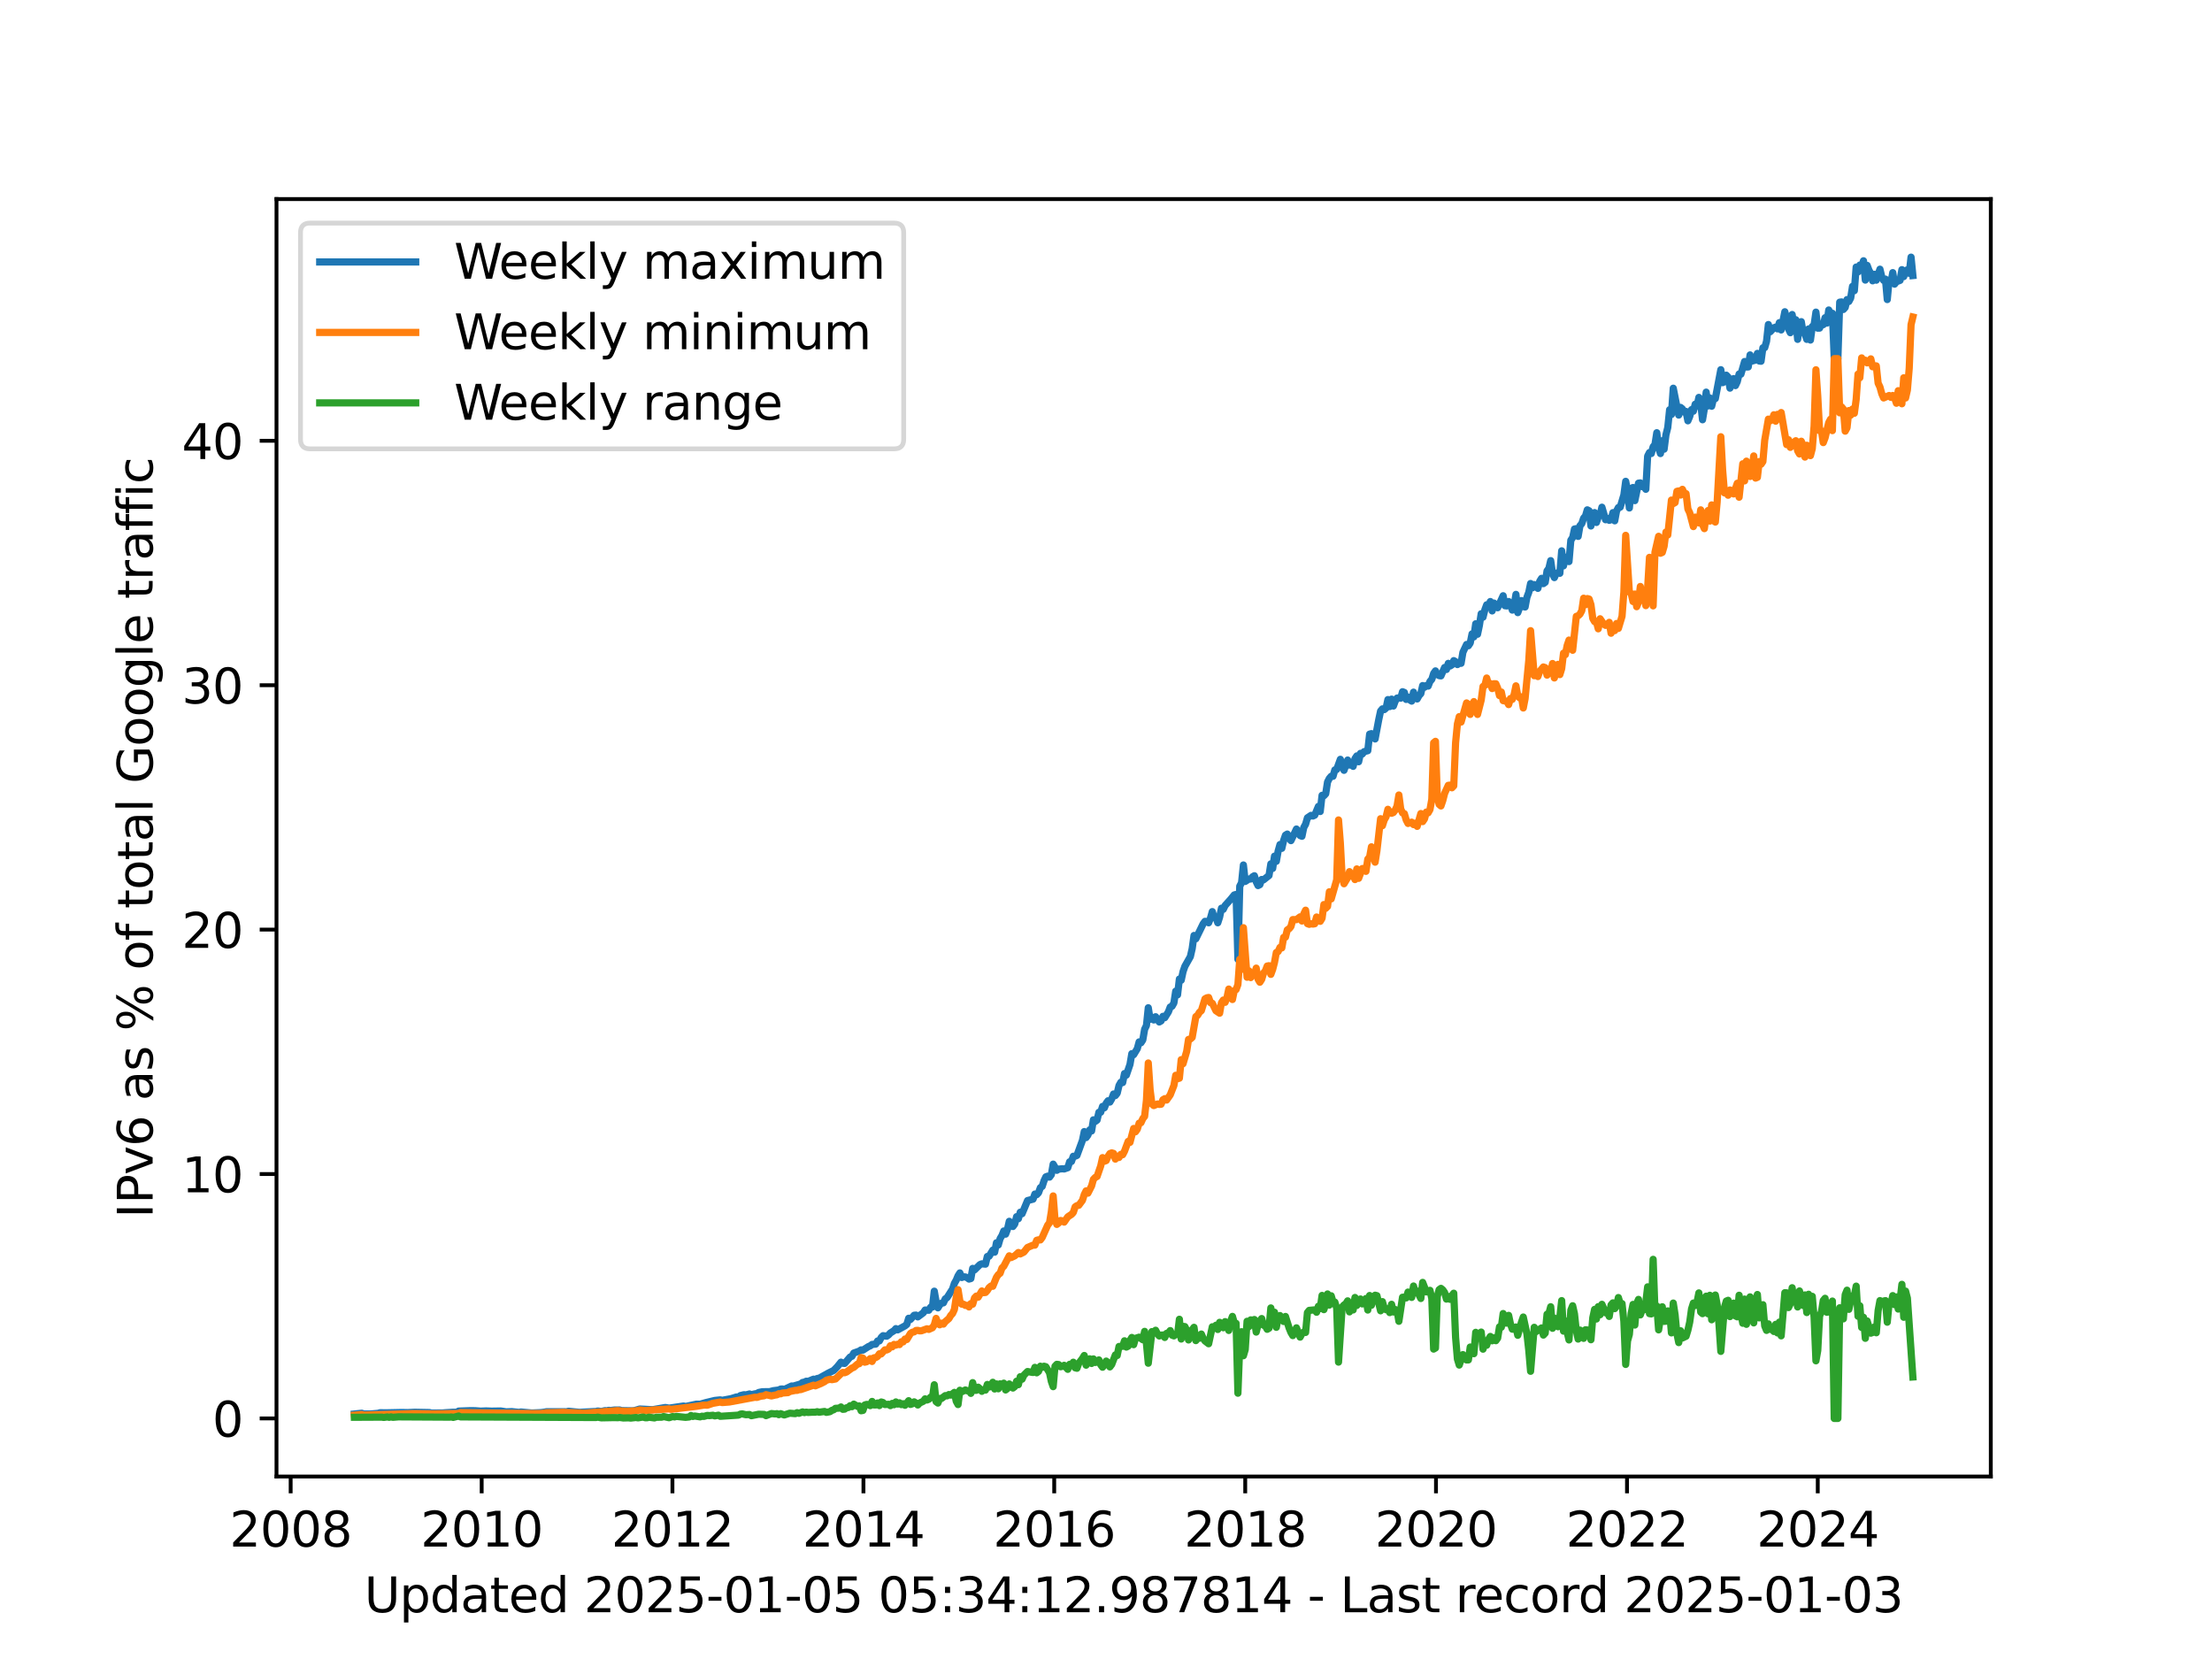 <?xml version="1.0" encoding="utf-8" standalone="no"?>
<!DOCTYPE svg PUBLIC "-//W3C//DTD SVG 1.1//EN"
  "http://www.w3.org/Graphics/SVG/1.1/DTD/svg11.dtd">
<svg xmlns:xlink="http://www.w3.org/1999/xlink" width="460.8pt" height="345.6pt" viewBox="0 0 460.8 345.6" xmlns="http://www.w3.org/2000/svg" version="1.1">
 <defs>
  <style type="text/css">*{stroke-linejoin: round; stroke-linecap: butt}</style>
 </defs>
 <g id="figure_1">
  <g id="patch_1">
   <path d="M 0 345.6 
L 460.8 345.6 
L 460.8 0 
L 0 0 
z
" style="fill: #ffffff"/>
  </g>
  <g id="axes_1">
   <g id="patch_2">
    <path d="M 57.6 307.584 
L 414.72 307.584 
L 414.72 41.472 
L 57.6 41.472 
z
" style="fill: #ffffff"/>
   </g>
   <g id="matplotlib.axis_1">
    <g id="xtick_1">
     <g id="line2d_1">
      <defs>
       <path id="m8170cb795c" d="M 0 0 
L 0 3.5 
" style="stroke: #000000; stroke-width: 0.8"/>
      </defs>
      <g>
       <use xlink:href="#m8170cb795c" x="60.55" y="307.584" style="stroke: #000000; stroke-width: 0.8"/>
      </g>
     </g>
     <g id="text_1">
      <!-- 2008 -->
      <g transform="translate(47.825 322.182) scale(0.1 -0.1)">
       <defs>
        <path id="DejaVuSans-32" d="M 1228 531 
L 3431 531 
L 3431 0 
L 469 0 
L 469 531 
Q 828 903 1448 1529 
Q 2069 2156 2228 2338 
Q 2531 2678 2651 2914 
Q 2772 3150 2772 3378 
Q 2772 3750 2511 3984 
Q 2250 4219 1831 4219 
Q 1534 4219 1204 4116 
Q 875 4013 500 3803 
L 500 4441 
Q 881 4594 1212 4672 
Q 1544 4750 1819 4750 
Q 2544 4750 2975 4387 
Q 3406 4025 3406 3419 
Q 3406 3131 3298 2873 
Q 3191 2616 2906 2266 
Q 2828 2175 2409 1742 
Q 1991 1309 1228 531 
z
" transform="scale(0.016)"/>
        <path id="DejaVuSans-30" d="M 2034 4250 
Q 1547 4250 1301 3770 
Q 1056 3291 1056 2328 
Q 1056 1369 1301 889 
Q 1547 409 2034 409 
Q 2525 409 2770 889 
Q 3016 1369 3016 2328 
Q 3016 3291 2770 3770 
Q 2525 4250 2034 4250 
z
M 2034 4750 
Q 2819 4750 3233 4129 
Q 3647 3509 3647 2328 
Q 3647 1150 3233 529 
Q 2819 -91 2034 -91 
Q 1250 -91 836 529 
Q 422 1150 422 2328 
Q 422 3509 836 4129 
Q 1250 4750 2034 4750 
z
" transform="scale(0.016)"/>
        <path id="DejaVuSans-38" d="M 2034 2216 
Q 1584 2216 1326 1975 
Q 1069 1734 1069 1313 
Q 1069 891 1326 650 
Q 1584 409 2034 409 
Q 2484 409 2743 651 
Q 3003 894 3003 1313 
Q 3003 1734 2745 1975 
Q 2488 2216 2034 2216 
z
M 1403 2484 
Q 997 2584 770 2862 
Q 544 3141 544 3541 
Q 544 4100 942 4425 
Q 1341 4750 2034 4750 
Q 2731 4750 3128 4425 
Q 3525 4100 3525 3541 
Q 3525 3141 3298 2862 
Q 3072 2584 2669 2484 
Q 3125 2378 3379 2068 
Q 3634 1759 3634 1313 
Q 3634 634 3220 271 
Q 2806 -91 2034 -91 
Q 1263 -91 848 271 
Q 434 634 434 1313 
Q 434 1759 690 2068 
Q 947 2378 1403 2484 
z
M 1172 3481 
Q 1172 3119 1398 2916 
Q 1625 2713 2034 2713 
Q 2441 2713 2670 2916 
Q 2900 3119 2900 3481 
Q 2900 3844 2670 4047 
Q 2441 4250 2034 4250 
Q 1625 4250 1398 4047 
Q 1172 3844 1172 3481 
z
" transform="scale(0.016)"/>
       </defs>
       <use xlink:href="#DejaVuSans-32"/>
       <use xlink:href="#DejaVuSans-30" transform="translate(63.623 0)"/>
       <use xlink:href="#DejaVuSans-30" transform="translate(127.246 0)"/>
       <use xlink:href="#DejaVuSans-38" transform="translate(190.869 0)"/>
      </g>
     </g>
    </g>
    <g id="xtick_2">
     <g id="line2d_2">
      <g>
       <use xlink:href="#m8170cb795c" x="100.343" y="307.584" style="stroke: #000000; stroke-width: 0.8"/>
      </g>
     </g>
     <g id="text_2">
      <!-- 2010 -->
      <g transform="translate(87.618 322.182) scale(0.1 -0.1)">
       <defs>
        <path id="DejaVuSans-31" d="M 794 531 
L 1825 531 
L 1825 4091 
L 703 3866 
L 703 4441 
L 1819 4666 
L 2450 4666 
L 2450 531 
L 3481 531 
L 3481 0 
L 794 0 
L 794 531 
z
" transform="scale(0.016)"/>
       </defs>
       <use xlink:href="#DejaVuSans-32"/>
       <use xlink:href="#DejaVuSans-30" transform="translate(63.623 0)"/>
       <use xlink:href="#DejaVuSans-31" transform="translate(127.246 0)"/>
       <use xlink:href="#DejaVuSans-30" transform="translate(190.869 0)"/>
      </g>
     </g>
    </g>
    <g id="xtick_3">
     <g id="line2d_3">
      <g>
       <use xlink:href="#m8170cb795c" x="140.081" y="307.584" style="stroke: #000000; stroke-width: 0.8"/>
      </g>
     </g>
     <g id="text_3">
      <!-- 2012 -->
      <g transform="translate(127.356 322.182) scale(0.1 -0.1)">
       <use xlink:href="#DejaVuSans-32"/>
       <use xlink:href="#DejaVuSans-30" transform="translate(63.623 0)"/>
       <use xlink:href="#DejaVuSans-31" transform="translate(127.246 0)"/>
       <use xlink:href="#DejaVuSans-32" transform="translate(190.869 0)"/>
      </g>
     </g>
    </g>
    <g id="xtick_4">
     <g id="line2d_4">
      <g>
       <use xlink:href="#m8170cb795c" x="179.873" y="307.584" style="stroke: #000000; stroke-width: 0.8"/>
      </g>
     </g>
     <g id="text_4">
      <!-- 2014 -->
      <g transform="translate(167.148 322.182) scale(0.1 -0.1)">
       <defs>
        <path id="DejaVuSans-34" d="M 2419 4116 
L 825 1625 
L 2419 1625 
L 2419 4116 
z
M 2253 4666 
L 3047 4666 
L 3047 1625 
L 3713 1625 
L 3713 1100 
L 3047 1100 
L 3047 0 
L 2419 0 
L 2419 1100 
L 313 1100 
L 313 1709 
L 2253 4666 
z
" transform="scale(0.016)"/>
       </defs>
       <use xlink:href="#DejaVuSans-32"/>
       <use xlink:href="#DejaVuSans-30" transform="translate(63.623 0)"/>
       <use xlink:href="#DejaVuSans-31" transform="translate(127.246 0)"/>
       <use xlink:href="#DejaVuSans-34" transform="translate(190.869 0)"/>
      </g>
     </g>
    </g>
    <g id="xtick_5">
     <g id="line2d_5">
      <g>
       <use xlink:href="#m8170cb795c" x="219.612" y="307.584" style="stroke: #000000; stroke-width: 0.8"/>
      </g>
     </g>
     <g id="text_5">
      <!-- 2016 -->
      <g transform="translate(206.887 322.182) scale(0.1 -0.1)">
       <defs>
        <path id="DejaVuSans-36" d="M 2113 2584 
Q 1688 2584 1439 2293 
Q 1191 2003 1191 1497 
Q 1191 994 1439 701 
Q 1688 409 2113 409 
Q 2538 409 2786 701 
Q 3034 994 3034 1497 
Q 3034 2003 2786 2293 
Q 2538 2584 2113 2584 
z
M 3366 4563 
L 3366 3988 
Q 3128 4100 2886 4159 
Q 2644 4219 2406 4219 
Q 1781 4219 1451 3797 
Q 1122 3375 1075 2522 
Q 1259 2794 1537 2939 
Q 1816 3084 2150 3084 
Q 2853 3084 3261 2657 
Q 3669 2231 3669 1497 
Q 3669 778 3244 343 
Q 2819 -91 2113 -91 
Q 1303 -91 875 529 
Q 447 1150 447 2328 
Q 447 3434 972 4092 
Q 1497 4750 2381 4750 
Q 2619 4750 2861 4703 
Q 3103 4656 3366 4563 
z
" transform="scale(0.016)"/>
       </defs>
       <use xlink:href="#DejaVuSans-32"/>
       <use xlink:href="#DejaVuSans-30" transform="translate(63.623 0)"/>
       <use xlink:href="#DejaVuSans-31" transform="translate(127.246 0)"/>
       <use xlink:href="#DejaVuSans-36" transform="translate(190.869 0)"/>
      </g>
     </g>
    </g>
    <g id="xtick_6">
     <g id="line2d_6">
      <g>
       <use xlink:href="#m8170cb795c" x="259.404" y="307.584" style="stroke: #000000; stroke-width: 0.8"/>
      </g>
     </g>
     <g id="text_6">
      <!-- 2018 -->
      <g transform="translate(246.679 322.182) scale(0.1 -0.1)">
       <use xlink:href="#DejaVuSans-32"/>
       <use xlink:href="#DejaVuSans-30" transform="translate(63.623 0)"/>
       <use xlink:href="#DejaVuSans-31" transform="translate(127.246 0)"/>
       <use xlink:href="#DejaVuSans-38" transform="translate(190.869 0)"/>
      </g>
     </g>
    </g>
    <g id="xtick_7">
     <g id="line2d_7">
      <g>
       <use xlink:href="#m8170cb795c" x="299.142" y="307.584" style="stroke: #000000; stroke-width: 0.8"/>
      </g>
     </g>
     <g id="text_7">
      <!-- 2020 -->
      <g transform="translate(286.417 322.182) scale(0.1 -0.1)">
       <use xlink:href="#DejaVuSans-32"/>
       <use xlink:href="#DejaVuSans-30" transform="translate(63.623 0)"/>
       <use xlink:href="#DejaVuSans-32" transform="translate(127.246 0)"/>
       <use xlink:href="#DejaVuSans-30" transform="translate(190.869 0)"/>
      </g>
     </g>
    </g>
    <g id="xtick_8">
     <g id="line2d_8">
      <g>
       <use xlink:href="#m8170cb795c" x="338.935" y="307.584" style="stroke: #000000; stroke-width: 0.8"/>
      </g>
     </g>
     <g id="text_8">
      <!-- 2022 -->
      <g transform="translate(326.21 322.182) scale(0.1 -0.1)">
       <use xlink:href="#DejaVuSans-32"/>
       <use xlink:href="#DejaVuSans-30" transform="translate(63.623 0)"/>
       <use xlink:href="#DejaVuSans-32" transform="translate(127.246 0)"/>
       <use xlink:href="#DejaVuSans-32" transform="translate(190.869 0)"/>
      </g>
     </g>
    </g>
    <g id="xtick_9">
     <g id="line2d_9">
      <g>
       <use xlink:href="#m8170cb795c" x="378.673" y="307.584" style="stroke: #000000; stroke-width: 0.8"/>
      </g>
     </g>
     <g id="text_9">
      <!-- 2024 -->
      <g transform="translate(365.948 322.182) scale(0.1 -0.1)">
       <use xlink:href="#DejaVuSans-32"/>
       <use xlink:href="#DejaVuSans-30" transform="translate(63.623 0)"/>
       <use xlink:href="#DejaVuSans-32" transform="translate(127.246 0)"/>
       <use xlink:href="#DejaVuSans-34" transform="translate(190.869 0)"/>
      </g>
     </g>
    </g>
    <g id="text_10">
     <!-- Updated 2025-01-05 05:34:12.987814 - Last record 2025-01-03 -->
     <g transform="translate(75.905 335.861) scale(0.1 -0.1)">
      <defs>
       <path id="DejaVuSans-55" d="M 556 4666 
L 1191 4666 
L 1191 1831 
Q 1191 1081 1462 751 
Q 1734 422 2344 422 
Q 2950 422 3222 751 
Q 3494 1081 3494 1831 
L 3494 4666 
L 4128 4666 
L 4128 1753 
Q 4128 841 3676 375 
Q 3225 -91 2344 -91 
Q 1459 -91 1007 375 
Q 556 841 556 1753 
L 556 4666 
z
" transform="scale(0.016)"/>
       <path id="DejaVuSans-70" d="M 1159 525 
L 1159 -1331 
L 581 -1331 
L 581 3500 
L 1159 3500 
L 1159 2969 
Q 1341 3281 1617 3432 
Q 1894 3584 2278 3584 
Q 2916 3584 3314 3078 
Q 3713 2572 3713 1747 
Q 3713 922 3314 415 
Q 2916 -91 2278 -91 
Q 1894 -91 1617 61 
Q 1341 213 1159 525 
z
M 3116 1747 
Q 3116 2381 2855 2742 
Q 2594 3103 2138 3103 
Q 1681 3103 1420 2742 
Q 1159 2381 1159 1747 
Q 1159 1113 1420 752 
Q 1681 391 2138 391 
Q 2594 391 2855 752 
Q 3116 1113 3116 1747 
z
" transform="scale(0.016)"/>
       <path id="DejaVuSans-64" d="M 2906 2969 
L 2906 4863 
L 3481 4863 
L 3481 0 
L 2906 0 
L 2906 525 
Q 2725 213 2448 61 
Q 2172 -91 1784 -91 
Q 1150 -91 751 415 
Q 353 922 353 1747 
Q 353 2572 751 3078 
Q 1150 3584 1784 3584 
Q 2172 3584 2448 3432 
Q 2725 3281 2906 2969 
z
M 947 1747 
Q 947 1113 1208 752 
Q 1469 391 1925 391 
Q 2381 391 2643 752 
Q 2906 1113 2906 1747 
Q 2906 2381 2643 2742 
Q 2381 3103 1925 3103 
Q 1469 3103 1208 2742 
Q 947 2381 947 1747 
z
" transform="scale(0.016)"/>
       <path id="DejaVuSans-61" d="M 2194 1759 
Q 1497 1759 1228 1600 
Q 959 1441 959 1056 
Q 959 750 1161 570 
Q 1363 391 1709 391 
Q 2188 391 2477 730 
Q 2766 1069 2766 1631 
L 2766 1759 
L 2194 1759 
z
M 3341 1997 
L 3341 0 
L 2766 0 
L 2766 531 
Q 2569 213 2275 61 
Q 1981 -91 1556 -91 
Q 1019 -91 701 211 
Q 384 513 384 1019 
Q 384 1609 779 1909 
Q 1175 2209 1959 2209 
L 2766 2209 
L 2766 2266 
Q 2766 2663 2505 2880 
Q 2244 3097 1772 3097 
Q 1472 3097 1187 3025 
Q 903 2953 641 2809 
L 641 3341 
Q 956 3463 1253 3523 
Q 1550 3584 1831 3584 
Q 2591 3584 2966 3190 
Q 3341 2797 3341 1997 
z
" transform="scale(0.016)"/>
       <path id="DejaVuSans-74" d="M 1172 4494 
L 1172 3500 
L 2356 3500 
L 2356 3053 
L 1172 3053 
L 1172 1153 
Q 1172 725 1289 603 
Q 1406 481 1766 481 
L 2356 481 
L 2356 0 
L 1766 0 
Q 1100 0 847 248 
Q 594 497 594 1153 
L 594 3053 
L 172 3053 
L 172 3500 
L 594 3500 
L 594 4494 
L 1172 4494 
z
" transform="scale(0.016)"/>
       <path id="DejaVuSans-65" d="M 3597 1894 
L 3597 1613 
L 953 1613 
Q 991 1019 1311 708 
Q 1631 397 2203 397 
Q 2534 397 2845 478 
Q 3156 559 3463 722 
L 3463 178 
Q 3153 47 2828 -22 
Q 2503 -91 2169 -91 
Q 1331 -91 842 396 
Q 353 884 353 1716 
Q 353 2575 817 3079 
Q 1281 3584 2069 3584 
Q 2775 3584 3186 3129 
Q 3597 2675 3597 1894 
z
M 3022 2063 
Q 3016 2534 2758 2815 
Q 2500 3097 2075 3097 
Q 1594 3097 1305 2825 
Q 1016 2553 972 2059 
L 3022 2063 
z
" transform="scale(0.016)"/>
       <path id="DejaVuSans-20" transform="scale(0.016)"/>
       <path id="DejaVuSans-35" d="M 691 4666 
L 3169 4666 
L 3169 4134 
L 1269 4134 
L 1269 2991 
Q 1406 3038 1543 3061 
Q 1681 3084 1819 3084 
Q 2600 3084 3056 2656 
Q 3513 2228 3513 1497 
Q 3513 744 3044 326 
Q 2575 -91 1722 -91 
Q 1428 -91 1123 -41 
Q 819 9 494 109 
L 494 744 
Q 775 591 1075 516 
Q 1375 441 1709 441 
Q 2250 441 2565 725 
Q 2881 1009 2881 1497 
Q 2881 1984 2565 2268 
Q 2250 2553 1709 2553 
Q 1456 2553 1204 2497 
Q 953 2441 691 2322 
L 691 4666 
z
" transform="scale(0.016)"/>
       <path id="DejaVuSans-2d" d="M 313 2009 
L 1997 2009 
L 1997 1497 
L 313 1497 
L 313 2009 
z
" transform="scale(0.016)"/>
       <path id="DejaVuSans-3a" d="M 750 794 
L 1409 794 
L 1409 0 
L 750 0 
L 750 794 
z
M 750 3309 
L 1409 3309 
L 1409 2516 
L 750 2516 
L 750 3309 
z
" transform="scale(0.016)"/>
       <path id="DejaVuSans-33" d="M 2597 2516 
Q 3050 2419 3304 2112 
Q 3559 1806 3559 1356 
Q 3559 666 3084 287 
Q 2609 -91 1734 -91 
Q 1441 -91 1130 -33 
Q 819 25 488 141 
L 488 750 
Q 750 597 1062 519 
Q 1375 441 1716 441 
Q 2309 441 2620 675 
Q 2931 909 2931 1356 
Q 2931 1769 2642 2001 
Q 2353 2234 1838 2234 
L 1294 2234 
L 1294 2753 
L 1863 2753 
Q 2328 2753 2575 2939 
Q 2822 3125 2822 3475 
Q 2822 3834 2567 4026 
Q 2313 4219 1838 4219 
Q 1578 4219 1281 4162 
Q 984 4106 628 3988 
L 628 4550 
Q 988 4650 1302 4700 
Q 1616 4750 1894 4750 
Q 2613 4750 3031 4423 
Q 3450 4097 3450 3541 
Q 3450 3153 3228 2886 
Q 3006 2619 2597 2516 
z
" transform="scale(0.016)"/>
       <path id="DejaVuSans-2e" d="M 684 794 
L 1344 794 
L 1344 0 
L 684 0 
L 684 794 
z
" transform="scale(0.016)"/>
       <path id="DejaVuSans-39" d="M 703 97 
L 703 672 
Q 941 559 1184 500 
Q 1428 441 1663 441 
Q 2288 441 2617 861 
Q 2947 1281 2994 2138 
Q 2813 1869 2534 1725 
Q 2256 1581 1919 1581 
Q 1219 1581 811 2004 
Q 403 2428 403 3163 
Q 403 3881 828 4315 
Q 1253 4750 1959 4750 
Q 2769 4750 3195 4129 
Q 3622 3509 3622 2328 
Q 3622 1225 3098 567 
Q 2575 -91 1691 -91 
Q 1453 -91 1209 -44 
Q 966 3 703 97 
z
M 1959 2075 
Q 2384 2075 2632 2365 
Q 2881 2656 2881 3163 
Q 2881 3666 2632 3958 
Q 2384 4250 1959 4250 
Q 1534 4250 1286 3958 
Q 1038 3666 1038 3163 
Q 1038 2656 1286 2365 
Q 1534 2075 1959 2075 
z
" transform="scale(0.016)"/>
       <path id="DejaVuSans-37" d="M 525 4666 
L 3525 4666 
L 3525 4397 
L 1831 0 
L 1172 0 
L 2766 4134 
L 525 4134 
L 525 4666 
z
" transform="scale(0.016)"/>
       <path id="DejaVuSans-4c" d="M 628 4666 
L 1259 4666 
L 1259 531 
L 3531 531 
L 3531 0 
L 628 0 
L 628 4666 
z
" transform="scale(0.016)"/>
       <path id="DejaVuSans-73" d="M 2834 3397 
L 2834 2853 
Q 2591 2978 2328 3040 
Q 2066 3103 1784 3103 
Q 1356 3103 1142 2972 
Q 928 2841 928 2578 
Q 928 2378 1081 2264 
Q 1234 2150 1697 2047 
L 1894 2003 
Q 2506 1872 2764 1633 
Q 3022 1394 3022 966 
Q 3022 478 2636 193 
Q 2250 -91 1575 -91 
Q 1294 -91 989 -36 
Q 684 19 347 128 
L 347 722 
Q 666 556 975 473 
Q 1284 391 1588 391 
Q 1994 391 2212 530 
Q 2431 669 2431 922 
Q 2431 1156 2273 1281 
Q 2116 1406 1581 1522 
L 1381 1569 
Q 847 1681 609 1914 
Q 372 2147 372 2553 
Q 372 3047 722 3315 
Q 1072 3584 1716 3584 
Q 2034 3584 2315 3537 
Q 2597 3491 2834 3397 
z
" transform="scale(0.016)"/>
       <path id="DejaVuSans-72" d="M 2631 2963 
Q 2534 3019 2420 3045 
Q 2306 3072 2169 3072 
Q 1681 3072 1420 2755 
Q 1159 2438 1159 1844 
L 1159 0 
L 581 0 
L 581 3500 
L 1159 3500 
L 1159 2956 
Q 1341 3275 1631 3429 
Q 1922 3584 2338 3584 
Q 2397 3584 2469 3576 
Q 2541 3569 2628 3553 
L 2631 2963 
z
" transform="scale(0.016)"/>
       <path id="DejaVuSans-63" d="M 3122 3366 
L 3122 2828 
Q 2878 2963 2633 3030 
Q 2388 3097 2138 3097 
Q 1578 3097 1268 2742 
Q 959 2388 959 1747 
Q 959 1106 1268 751 
Q 1578 397 2138 397 
Q 2388 397 2633 464 
Q 2878 531 3122 666 
L 3122 134 
Q 2881 22 2623 -34 
Q 2366 -91 2075 -91 
Q 1284 -91 818 406 
Q 353 903 353 1747 
Q 353 2603 823 3093 
Q 1294 3584 2113 3584 
Q 2378 3584 2631 3529 
Q 2884 3475 3122 3366 
z
" transform="scale(0.016)"/>
       <path id="DejaVuSans-6f" d="M 1959 3097 
Q 1497 3097 1228 2736 
Q 959 2375 959 1747 
Q 959 1119 1226 758 
Q 1494 397 1959 397 
Q 2419 397 2687 759 
Q 2956 1122 2956 1747 
Q 2956 2369 2687 2733 
Q 2419 3097 1959 3097 
z
M 1959 3584 
Q 2709 3584 3137 3096 
Q 3566 2609 3566 1747 
Q 3566 888 3137 398 
Q 2709 -91 1959 -91 
Q 1206 -91 779 398 
Q 353 888 353 1747 
Q 353 2609 779 3096 
Q 1206 3584 1959 3584 
z
" transform="scale(0.016)"/>
      </defs>
      <use xlink:href="#DejaVuSans-55"/>
      <use xlink:href="#DejaVuSans-70" transform="translate(73.193 0)"/>
      <use xlink:href="#DejaVuSans-64" transform="translate(136.67 0)"/>
      <use xlink:href="#DejaVuSans-61" transform="translate(200.146 0)"/>
      <use xlink:href="#DejaVuSans-74" transform="translate(261.426 0)"/>
      <use xlink:href="#DejaVuSans-65" transform="translate(300.635 0)"/>
      <use xlink:href="#DejaVuSans-64" transform="translate(362.158 0)"/>
      <use xlink:href="#DejaVuSans-20" transform="translate(425.635 0)"/>
      <use xlink:href="#DejaVuSans-32" transform="translate(457.422 0)"/>
      <use xlink:href="#DejaVuSans-30" transform="translate(521.045 0)"/>
      <use xlink:href="#DejaVuSans-32" transform="translate(584.668 0)"/>
      <use xlink:href="#DejaVuSans-35" transform="translate(648.291 0)"/>
      <use xlink:href="#DejaVuSans-2d" transform="translate(711.914 0)"/>
      <use xlink:href="#DejaVuSans-30" transform="translate(747.998 0)"/>
      <use xlink:href="#DejaVuSans-31" transform="translate(811.621 0)"/>
      <use xlink:href="#DejaVuSans-2d" transform="translate(875.244 0)"/>
      <use xlink:href="#DejaVuSans-30" transform="translate(911.328 0)"/>
      <use xlink:href="#DejaVuSans-35" transform="translate(974.951 0)"/>
      <use xlink:href="#DejaVuSans-20" transform="translate(1038.574 0)"/>
      <use xlink:href="#DejaVuSans-30" transform="translate(1070.361 0)"/>
      <use xlink:href="#DejaVuSans-35" transform="translate(1133.984 0)"/>
      <use xlink:href="#DejaVuSans-3a" transform="translate(1197.607 0)"/>
      <use xlink:href="#DejaVuSans-33" transform="translate(1231.299 0)"/>
      <use xlink:href="#DejaVuSans-34" transform="translate(1294.922 0)"/>
      <use xlink:href="#DejaVuSans-3a" transform="translate(1358.545 0)"/>
      <use xlink:href="#DejaVuSans-31" transform="translate(1392.236 0)"/>
      <use xlink:href="#DejaVuSans-32" transform="translate(1455.859 0)"/>
      <use xlink:href="#DejaVuSans-2e" transform="translate(1519.482 0)"/>
      <use xlink:href="#DejaVuSans-39" transform="translate(1551.27 0)"/>
      <use xlink:href="#DejaVuSans-38" transform="translate(1614.893 0)"/>
      <use xlink:href="#DejaVuSans-37" transform="translate(1678.516 0)"/>
      <use xlink:href="#DejaVuSans-38" transform="translate(1742.139 0)"/>
      <use xlink:href="#DejaVuSans-31" transform="translate(1805.762 0)"/>
      <use xlink:href="#DejaVuSans-34" transform="translate(1869.385 0)"/>
      <use xlink:href="#DejaVuSans-20" transform="translate(1933.008 0)"/>
      <use xlink:href="#DejaVuSans-2d" transform="translate(1964.795 0)"/>
      <use xlink:href="#DejaVuSans-20" transform="translate(2000.879 0)"/>
      <use xlink:href="#DejaVuSans-4c" transform="translate(2032.666 0)"/>
      <use xlink:href="#DejaVuSans-61" transform="translate(2088.379 0)"/>
      <use xlink:href="#DejaVuSans-73" transform="translate(2149.658 0)"/>
      <use xlink:href="#DejaVuSans-74" transform="translate(2201.758 0)"/>
      <use xlink:href="#DejaVuSans-20" transform="translate(2240.967 0)"/>
      <use xlink:href="#DejaVuSans-72" transform="translate(2272.754 0)"/>
      <use xlink:href="#DejaVuSans-65" transform="translate(2311.617 0)"/>
      <use xlink:href="#DejaVuSans-63" transform="translate(2373.141 0)"/>
      <use xlink:href="#DejaVuSans-6f" transform="translate(2428.121 0)"/>
      <use xlink:href="#DejaVuSans-72" transform="translate(2489.303 0)"/>
      <use xlink:href="#DejaVuSans-64" transform="translate(2528.666 0)"/>
      <use xlink:href="#DejaVuSans-20" transform="translate(2592.143 0)"/>
      <use xlink:href="#DejaVuSans-32" transform="translate(2623.93 0)"/>
      <use xlink:href="#DejaVuSans-30" transform="translate(2687.553 0)"/>
      <use xlink:href="#DejaVuSans-32" transform="translate(2751.176 0)"/>
      <use xlink:href="#DejaVuSans-35" transform="translate(2814.799 0)"/>
      <use xlink:href="#DejaVuSans-2d" transform="translate(2878.422 0)"/>
      <use xlink:href="#DejaVuSans-30" transform="translate(2914.506 0)"/>
      <use xlink:href="#DejaVuSans-31" transform="translate(2978.129 0)"/>
      <use xlink:href="#DejaVuSans-2d" transform="translate(3041.752 0)"/>
      <use xlink:href="#DejaVuSans-30" transform="translate(3077.836 0)"/>
      <use xlink:href="#DejaVuSans-33" transform="translate(3141.459 0)"/>
     </g>
    </g>
   </g>
   <g id="matplotlib.axis_2">
    <g id="ytick_1">
     <g id="line2d_10">
      <defs>
       <path id="m9782cf4826" d="M 0 0 
L -3.5 0 
" style="stroke: #000000; stroke-width: 0.8"/>
      </defs>
      <g>
       <use xlink:href="#m9782cf4826" x="57.6" y="295.488" style="stroke: #000000; stroke-width: 0.8"/>
      </g>
     </g>
     <g id="text_11">
      <!-- 0 -->
      <g transform="translate(44.237 299.287) scale(0.1 -0.1)">
       <use xlink:href="#DejaVuSans-30"/>
      </g>
     </g>
    </g>
    <g id="ytick_2">
     <g id="line2d_11">
      <g>
       <use xlink:href="#m9782cf4826" x="57.6" y="244.572" style="stroke: #000000; stroke-width: 0.8"/>
      </g>
     </g>
     <g id="text_12">
      <!-- 10 -->
      <g transform="translate(37.875 248.371) scale(0.1 -0.1)">
       <use xlink:href="#DejaVuSans-31"/>
       <use xlink:href="#DejaVuSans-30" transform="translate(63.623 0)"/>
      </g>
     </g>
    </g>
    <g id="ytick_3">
     <g id="line2d_12">
      <g>
       <use xlink:href="#m9782cf4826" x="57.6" y="193.657" style="stroke: #000000; stroke-width: 0.8"/>
      </g>
     </g>
     <g id="text_13">
      <!-- 20 -->
      <g transform="translate(37.875 197.456) scale(0.1 -0.1)">
       <use xlink:href="#DejaVuSans-32"/>
       <use xlink:href="#DejaVuSans-30" transform="translate(63.623 0)"/>
      </g>
     </g>
    </g>
    <g id="ytick_4">
     <g id="line2d_13">
      <g>
       <use xlink:href="#m9782cf4826" x="57.6" y="142.741" style="stroke: #000000; stroke-width: 0.8"/>
      </g>
     </g>
     <g id="text_14">
      <!-- 30 -->
      <g transform="translate(37.875 146.54) scale(0.1 -0.1)">
       <use xlink:href="#DejaVuSans-33"/>
       <use xlink:href="#DejaVuSans-30" transform="translate(63.623 0)"/>
      </g>
     </g>
    </g>
    <g id="ytick_5">
     <g id="line2d_14">
      <g>
       <use xlink:href="#m9782cf4826" x="57.6" y="91.825" style="stroke: #000000; stroke-width: 0.8"/>
      </g>
     </g>
     <g id="text_15">
      <!-- 40 -->
      <g transform="translate(37.875 95.624) scale(0.1 -0.1)">
       <use xlink:href="#DejaVuSans-34"/>
       <use xlink:href="#DejaVuSans-30" transform="translate(63.623 0)"/>
      </g>
     </g>
    </g>
    <g id="text_16">
     <!-- IPv6 as % of total Google traffic -->
     <g transform="translate(31.795 253.736) rotate(-90) scale(0.1 -0.1)">
      <defs>
       <path id="DejaVuSans-49" d="M 628 4666 
L 1259 4666 
L 1259 0 
L 628 0 
L 628 4666 
z
" transform="scale(0.016)"/>
       <path id="DejaVuSans-50" d="M 1259 4147 
L 1259 2394 
L 2053 2394 
Q 2494 2394 2734 2622 
Q 2975 2850 2975 3272 
Q 2975 3691 2734 3919 
Q 2494 4147 2053 4147 
L 1259 4147 
z
M 628 4666 
L 2053 4666 
Q 2838 4666 3239 4311 
Q 3641 3956 3641 3272 
Q 3641 2581 3239 2228 
Q 2838 1875 2053 1875 
L 1259 1875 
L 1259 0 
L 628 0 
L 628 4666 
z
" transform="scale(0.016)"/>
       <path id="DejaVuSans-76" d="M 191 3500 
L 800 3500 
L 1894 563 
L 2988 3500 
L 3597 3500 
L 2284 0 
L 1503 0 
L 191 3500 
z
" transform="scale(0.016)"/>
       <path id="DejaVuSans-25" d="M 4653 2053 
Q 4381 2053 4226 1822 
Q 4072 1591 4072 1178 
Q 4072 772 4226 539 
Q 4381 306 4653 306 
Q 4919 306 5073 539 
Q 5228 772 5228 1178 
Q 5228 1588 5073 1820 
Q 4919 2053 4653 2053 
z
M 4653 2450 
Q 5147 2450 5437 2106 
Q 5728 1763 5728 1178 
Q 5728 594 5436 251 
Q 5144 -91 4653 -91 
Q 4153 -91 3862 251 
Q 3572 594 3572 1178 
Q 3572 1766 3864 2108 
Q 4156 2450 4653 2450 
z
M 1428 4353 
Q 1159 4353 1004 4120 
Q 850 3888 850 3481 
Q 850 3069 1003 2837 
Q 1156 2606 1428 2606 
Q 1700 2606 1854 2837 
Q 2009 3069 2009 3481 
Q 2009 3884 1853 4118 
Q 1697 4353 1428 4353 
z
M 4250 4750 
L 4750 4750 
L 1831 -91 
L 1331 -91 
L 4250 4750 
z
M 1428 4750 
Q 1922 4750 2215 4408 
Q 2509 4066 2509 3481 
Q 2509 2891 2217 2550 
Q 1925 2209 1428 2209 
Q 931 2209 642 2551 
Q 353 2894 353 3481 
Q 353 4063 643 4406 
Q 934 4750 1428 4750 
z
" transform="scale(0.016)"/>
       <path id="DejaVuSans-66" d="M 2375 4863 
L 2375 4384 
L 1825 4384 
Q 1516 4384 1395 4259 
Q 1275 4134 1275 3809 
L 1275 3500 
L 2222 3500 
L 2222 3053 
L 1275 3053 
L 1275 0 
L 697 0 
L 697 3053 
L 147 3053 
L 147 3500 
L 697 3500 
L 697 3744 
Q 697 4328 969 4595 
Q 1241 4863 1831 4863 
L 2375 4863 
z
" transform="scale(0.016)"/>
       <path id="DejaVuSans-6c" d="M 603 4863 
L 1178 4863 
L 1178 0 
L 603 0 
L 603 4863 
z
" transform="scale(0.016)"/>
       <path id="DejaVuSans-47" d="M 3809 666 
L 3809 1919 
L 2778 1919 
L 2778 2438 
L 4434 2438 
L 4434 434 
Q 4069 175 3628 42 
Q 3188 -91 2688 -91 
Q 1594 -91 976 548 
Q 359 1188 359 2328 
Q 359 3472 976 4111 
Q 1594 4750 2688 4750 
Q 3144 4750 3555 4637 
Q 3966 4525 4313 4306 
L 4313 3634 
Q 3963 3931 3569 4081 
Q 3175 4231 2741 4231 
Q 1884 4231 1454 3753 
Q 1025 3275 1025 2328 
Q 1025 1384 1454 906 
Q 1884 428 2741 428 
Q 3075 428 3337 486 
Q 3600 544 3809 666 
z
" transform="scale(0.016)"/>
       <path id="DejaVuSans-67" d="M 2906 1791 
Q 2906 2416 2648 2759 
Q 2391 3103 1925 3103 
Q 1463 3103 1205 2759 
Q 947 2416 947 1791 
Q 947 1169 1205 825 
Q 1463 481 1925 481 
Q 2391 481 2648 825 
Q 2906 1169 2906 1791 
z
M 3481 434 
Q 3481 -459 3084 -895 
Q 2688 -1331 1869 -1331 
Q 1566 -1331 1297 -1286 
Q 1028 -1241 775 -1147 
L 775 -588 
Q 1028 -725 1275 -790 
Q 1522 -856 1778 -856 
Q 2344 -856 2625 -561 
Q 2906 -266 2906 331 
L 2906 616 
Q 2728 306 2450 153 
Q 2172 0 1784 0 
Q 1141 0 747 490 
Q 353 981 353 1791 
Q 353 2603 747 3093 
Q 1141 3584 1784 3584 
Q 2172 3584 2450 3431 
Q 2728 3278 2906 2969 
L 2906 3500 
L 3481 3500 
L 3481 434 
z
" transform="scale(0.016)"/>
       <path id="DejaVuSans-69" d="M 603 3500 
L 1178 3500 
L 1178 0 
L 603 0 
L 603 3500 
z
M 603 4863 
L 1178 4863 
L 1178 4134 
L 603 4134 
L 603 4863 
z
" transform="scale(0.016)"/>
      </defs>
      <use xlink:href="#DejaVuSans-49"/>
      <use xlink:href="#DejaVuSans-50" transform="translate(29.492 0)"/>
      <use xlink:href="#DejaVuSans-76" transform="translate(89.795 0)"/>
      <use xlink:href="#DejaVuSans-36" transform="translate(148.975 0)"/>
      <use xlink:href="#DejaVuSans-20" transform="translate(212.598 0)"/>
      <use xlink:href="#DejaVuSans-61" transform="translate(244.385 0)"/>
      <use xlink:href="#DejaVuSans-73" transform="translate(305.664 0)"/>
      <use xlink:href="#DejaVuSans-20" transform="translate(357.764 0)"/>
      <use xlink:href="#DejaVuSans-25" transform="translate(389.551 0)"/>
      <use xlink:href="#DejaVuSans-20" transform="translate(484.57 0)"/>
      <use xlink:href="#DejaVuSans-6f" transform="translate(516.357 0)"/>
      <use xlink:href="#DejaVuSans-66" transform="translate(577.539 0)"/>
      <use xlink:href="#DejaVuSans-20" transform="translate(612.744 0)"/>
      <use xlink:href="#DejaVuSans-74" transform="translate(644.531 0)"/>
      <use xlink:href="#DejaVuSans-6f" transform="translate(683.74 0)"/>
      <use xlink:href="#DejaVuSans-74" transform="translate(744.922 0)"/>
      <use xlink:href="#DejaVuSans-61" transform="translate(784.131 0)"/>
      <use xlink:href="#DejaVuSans-6c" transform="translate(845.41 0)"/>
      <use xlink:href="#DejaVuSans-20" transform="translate(873.193 0)"/>
      <use xlink:href="#DejaVuSans-47" transform="translate(904.98 0)"/>
      <use xlink:href="#DejaVuSans-6f" transform="translate(982.471 0)"/>
      <use xlink:href="#DejaVuSans-6f" transform="translate(1043.652 0)"/>
      <use xlink:href="#DejaVuSans-67" transform="translate(1104.834 0)"/>
      <use xlink:href="#DejaVuSans-6c" transform="translate(1168.311 0)"/>
      <use xlink:href="#DejaVuSans-65" transform="translate(1196.094 0)"/>
      <use xlink:href="#DejaVuSans-20" transform="translate(1257.617 0)"/>
      <use xlink:href="#DejaVuSans-74" transform="translate(1289.404 0)"/>
      <use xlink:href="#DejaVuSans-72" transform="translate(1328.613 0)"/>
      <use xlink:href="#DejaVuSans-61" transform="translate(1369.727 0)"/>
      <use xlink:href="#DejaVuSans-66" transform="translate(1431.006 0)"/>
      <use xlink:href="#DejaVuSans-66" transform="translate(1466.211 0)"/>
      <use xlink:href="#DejaVuSans-69" transform="translate(1501.416 0)"/>
      <use xlink:href="#DejaVuSans-63" transform="translate(1529.199 0)"/>
     </g>
    </g>
   </g>
   <g id="line2d_15">
    <path d="M 73.833 294.56 
L 75.357 294.403 
L 75.738 294.553 
L 77.262 294.552 
L 78.786 294.416 
L 79.167 294.295 
L 80.311 294.315 
L 83.74 294.243 
L 84.883 294.269 
L 86.407 294.197 
L 89.456 294.26 
L 89.837 294.358 
L 92.123 294.35 
L 92.885 294.287 
L 94.409 294.196 
L 95.172 294.204 
L 95.553 293.956 
L 97.839 293.871 
L 98.982 293.875 
L 100.125 293.965 
L 101.268 293.92 
L 102.411 293.966 
L 104.317 293.934 
L 105.46 294.115 
L 106.603 294.065 
L 107.365 294.145 
L 108.127 294.222 
L 108.508 294.145 
L 110.795 294.354 
L 112.7 294.271 
L 113.462 294.171 
L 113.843 294.089 
L 114.605 294.085 
L 117.653 294.087 
L 118.035 294.111 
L 118.416 293.989 
L 120.702 294.215 
L 123.75 294.053 
L 124.131 294.058 
L 124.512 293.942 
L 125.274 294.039 
L 126.037 293.859 
L 126.418 293.904 
L 126.799 293.794 
L 127.18 293.842 
L 127.942 293.739 
L 129.085 293.725 
L 129.466 293.851 
L 130.99 293.88 
L 131.752 293.894 
L 132.133 293.858 
L 132.895 293.642 
L 133.277 293.523 
L 135.944 293.666 
L 138.611 293.203 
L 139.373 293.343 
L 142.422 292.896 
L 142.803 292.998 
L 145.089 292.51 
L 145.851 292.526 
L 146.994 292.196 
L 148.9 291.738 
L 150.043 291.62 
L 150.424 291.717 
L 152.329 291.355 
L 153.472 290.998 
L 153.853 291.052 
L 154.234 290.731 
L 154.996 290.539 
L 155.377 290.589 
L 156.14 290.39 
L 156.521 290.54 
L 157.283 290.358 
L 157.664 290.313 
L 158.045 290.079 
L 158.807 289.923 
L 160.331 289.907 
L 161.093 289.707 
L 162.236 289.56 
L 162.617 289.368 
L 162.998 289.35 
L 163.379 289.449 
L 164.904 288.731 
L 165.285 288.747 
L 166.809 288.296 
L 167.19 287.993 
L 167.571 287.923 
L 167.952 287.736 
L 168.333 287.767 
L 169.476 287.307 
L 169.857 287.388 
L 170.238 287.161 
L 170.619 287.122 
L 172.525 286.058 
L 173.668 285.493 
L 174.43 284.71 
L 175.192 283.765 
L 175.573 283.988 
L 175.954 284.027 
L 177.097 282.695 
L 177.478 282.536 
L 177.859 281.862 
L 179.003 281.462 
L 179.384 281.204 
L 179.765 281.251 
L 180.908 280.516 
L 181.289 280.36 
L 181.67 280.071 
L 182.432 280.003 
L 182.813 279.349 
L 183.194 279.34 
L 183.575 278.621 
L 183.956 278.249 
L 184.718 278.355 
L 185.099 278.089 
L 185.48 277.679 
L 186.242 277.202 
L 186.624 276.775 
L 187.005 277.036 
L 188.529 276.199 
L 188.91 275.889 
L 189.291 274.617 
L 189.672 274.858 
L 190.434 273.994 
L 190.815 273.957 
L 191.196 274.331 
L 192.339 273.481 
L 192.72 272.904 
L 193.482 272.949 
L 193.863 272.325 
L 194.245 272.282 
L 194.626 268.977 
L 195.007 271.151 
L 195.388 272.447 
L 195.769 271.817 
L 196.15 271.466 
L 196.531 271.409 
L 196.912 270.581 
L 197.293 270.322 
L 198.436 268.525 
L 198.817 267.351 
L 199.198 266.682 
L 199.579 265.772 
L 199.96 265.172 
L 200.341 266.131 
L 200.722 265.984 
L 201.103 266.011 
L 201.484 266.166 
L 201.866 266.455 
L 202.247 266.344 
L 202.628 264.23 
L 203.009 264.543 
L 204.152 263.429 
L 204.533 263.279 
L 205.295 263.345 
L 205.676 261.747 
L 206.057 261.688 
L 206.819 260.427 
L 207.2 260.857 
L 207.581 258.889 
L 207.962 259.354 
L 208.343 258.025 
L 208.724 257.389 
L 209.105 256.433 
L 209.487 257.097 
L 209.868 256.092 
L 210.249 254.419 
L 210.63 255.262 
L 211.011 255.502 
L 211.392 254.983 
L 211.773 253.454 
L 212.154 253.879 
L 212.535 252.529 
L 212.916 252.84 
L 214.059 250.097 
L 215.202 249.807 
L 215.583 248.743 
L 215.964 248.872 
L 216.345 248.473 
L 216.726 247.417 
L 217.108 247.149 
L 217.489 245.969 
L 217.87 245.16 
L 218.251 245.017 
L 218.632 245.216 
L 219.013 244.702 
L 219.394 242.509 
L 220.156 243.795 
L 220.537 243.548 
L 221.299 243.474 
L 221.68 243.517 
L 222.442 243.253 
L 222.823 242.019 
L 223.204 241.961 
L 223.585 240.866 
L 223.966 240.863 
L 224.347 240.697 
L 225.491 237.567 
L 225.872 235.724 
L 226.253 236.983 
L 226.634 236.455 
L 227.015 235.365 
L 227.396 235.607 
L 227.777 233.279 
L 228.158 233.62 
L 228.539 233.335 
L 228.92 231.71 
L 229.301 231.695 
L 229.682 230.484 
L 230.063 230.776 
L 230.444 229.818 
L 230.825 229.309 
L 231.206 229.579 
L 231.587 228.923 
L 231.968 227.9 
L 232.35 228.227 
L 232.731 227.742 
L 233.112 226.132 
L 233.493 225.458 
L 233.874 225.521 
L 234.255 223.638 
L 234.636 223.973 
L 235.398 221.731 
L 235.779 219.493 
L 236.16 219.714 
L 236.922 218.455 
L 237.303 217.045 
L 237.684 217.234 
L 238.065 216.643 
L 238.446 214.413 
L 238.827 213.631 
L 239.208 209.935 
L 239.589 212.338 
L 239.97 211.902 
L 240.352 212.476 
L 240.733 211.803 
L 241.495 212.896 
L 241.876 212.678 
L 242.257 211.72 
L 242.638 212.008 
L 243.4 210.787 
L 243.781 209.776 
L 244.162 209.616 
L 244.543 208.932 
L 244.924 206.474 
L 245.305 207.246 
L 245.686 203.949 
L 246.067 204.205 
L 246.448 202.413 
L 246.829 201.309 
L 247.973 199.278 
L 248.354 197.615 
L 248.735 194.875 
L 249.116 195.567 
L 250.64 192.446 
L 251.021 191.933 
L 251.402 191.952 
L 251.783 192.235 
L 252.164 191.264 
L 252.545 189.903 
L 252.926 191.122 
L 253.307 191.146 
L 253.688 192.232 
L 254.069 191.043 
L 254.45 189.195 
L 254.831 189.432 
L 255.212 188.634 
L 256.356 187.365 
L 257.118 186.433 
L 257.499 186.332 
L 257.88 199.846 
L 258.261 184.616 
L 258.642 183.885 
L 259.023 180.192 
L 259.404 183.618 
L 260.166 183.118 
L 260.547 183.115 
L 260.928 182.657 
L 261.309 182.431 
L 261.69 183.686 
L 262.071 184.482 
L 262.452 184.289 
L 262.833 183.21 
L 263.215 183.288 
L 264.358 182.381 
L 264.739 179.959 
L 265.12 180.915 
L 265.501 178.35 
L 265.882 179.432 
L 266.263 177.278 
L 266.644 175.934 
L 267.025 176.727 
L 267.406 175.078 
L 267.787 173.983 
L 268.168 173.75 
L 268.549 174.645 
L 268.93 175.118 
L 270.073 172.7 
L 270.454 173.256 
L 270.836 174.057 
L 271.217 174.212 
L 271.598 172.379 
L 271.979 171.695 
L 272.36 170.366 
L 273.122 169.852 
L 273.503 169.991 
L 273.884 169.816 
L 274.646 167.99 
L 275.027 169.055 
L 275.408 165.68 
L 275.789 165.767 
L 276.17 165.356 
L 276.551 162.894 
L 276.932 162.156 
L 277.313 161.712 
L 277.694 161.715 
L 278.075 160.381 
L 278.457 160.29 
L 279.219 158.18 
L 279.6 159.572 
L 279.981 160.469 
L 280.743 158.333 
L 281.124 159.381 
L 281.505 159.189 
L 281.886 159.645 
L 282.267 158.033 
L 282.648 157.47 
L 283.029 158.689 
L 283.41 156.939 
L 283.791 157.079 
L 284.172 156.58 
L 284.934 156.387 
L 285.315 152.93 
L 285.696 152.829 
L 286.078 153.102 
L 286.459 153.938 
L 287.221 149.904 
L 287.602 148.125 
L 287.983 147.673 
L 288.364 147.828 
L 288.745 147.503 
L 289.126 145.736 
L 289.507 147.194 
L 289.888 145.641 
L 290.269 147.082 
L 290.65 146.049 
L 291.031 145.424 
L 291.412 145.372 
L 291.793 145.443 
L 292.174 144.097 
L 292.555 144.25 
L 292.936 145.706 
L 293.317 145.213 
L 293.699 145.81 
L 294.08 146.054 
L 294.461 144.188 
L 294.842 145.306 
L 295.223 145.606 
L 295.604 144.912 
L 295.985 144.488 
L 296.366 142.816 
L 296.747 143.169 
L 297.128 142.805 
L 297.509 142.926 
L 297.89 141.953 
L 298.271 141.528 
L 298.652 140.297 
L 299.033 139.759 
L 299.414 140.52 
L 299.795 140.746 
L 300.176 140.797 
L 300.938 139.047 
L 301.32 139.466 
L 301.701 138.19 
L 302.082 138.742 
L 302.463 138.503 
L 302.844 137.621 
L 303.225 137.836 
L 303.606 138.443 
L 303.987 138.166 
L 304.368 138.181 
L 304.749 135.888 
L 305.511 134.255 
L 305.892 134.524 
L 306.273 133.954 
L 306.654 132.054 
L 307.035 132.669 
L 307.416 129.942 
L 307.797 132.124 
L 308.178 130.318 
L 308.559 127.849 
L 308.941 128.571 
L 309.322 127.03 
L 309.703 125.99 
L 310.084 126.089 
L 310.465 125.309 
L 310.846 127.265 
L 311.227 125.635 
L 311.608 126.246 
L 311.989 126.605 
L 313.132 124.104 
L 313.513 126.186 
L 313.894 126.228 
L 314.275 125.308 
L 314.656 125.829 
L 315.037 127.094 
L 315.418 126.11 
L 315.799 123.822 
L 316.18 127.621 
L 316.562 126.597 
L 316.943 125.116 
L 317.324 126.359 
L 317.705 126.449 
L 318.086 124.42 
L 318.467 123.409 
L 318.848 121.557 
L 319.229 122.46 
L 319.61 121.776 
L 319.991 121.987 
L 320.372 122.567 
L 320.753 121.086 
L 321.134 120.479 
L 321.515 121.577 
L 321.896 121.303 
L 322.277 118.928 
L 322.658 118.405 
L 323.039 116.789 
L 323.42 119.443 
L 323.801 120.324 
L 324.183 119.458 
L 324.564 119.293 
L 324.945 119.428 
L 325.326 114.746 
L 325.707 117.876 
L 326.088 116.073 
L 326.85 116.985 
L 327.231 112.551 
L 327.612 111.984 
L 327.993 110.2 
L 328.374 110.129 
L 328.755 111.743 
L 329.136 109.517 
L 329.517 109.08 
L 329.898 107.931 
L 330.279 107.515 
L 330.66 106.21 
L 331.041 106.405 
L 331.422 109.57 
L 331.804 107.863 
L 332.185 106.783 
L 332.566 108.838 
L 332.947 107.701 
L 333.328 107.301 
L 333.709 105.66 
L 334.471 108.272 
L 334.852 107.985 
L 335.233 108.395 
L 335.614 108.265 
L 335.995 106.794 
L 336.376 108.495 
L 336.757 106.451 
L 337.138 105.728 
L 337.519 105.652 
L 338.281 103.107 
L 338.662 100.268 
L 339.043 102.204 
L 339.425 105.821 
L 339.806 101.747 
L 340.187 101.556 
L 340.568 104.29 
L 341.33 100.651 
L 341.711 100.602 
L 342.092 101.37 
L 342.473 101.339 
L 342.854 101.927 
L 343.235 95.011 
L 343.616 94.273 
L 343.997 94.479 
L 344.378 93.065 
L 344.759 92.602 
L 345.14 90.143 
L 345.521 93.267 
L 345.902 94.485 
L 346.283 91.813 
L 346.664 93.574 
L 347.046 90.579 
L 347.427 89.055 
L 347.808 85.356 
L 348.189 86.351 
L 348.57 80.871 
L 349.332 84.712 
L 349.713 86.467 
L 350.094 84.869 
L 350.475 85.18 
L 350.856 85.851 
L 351.237 85.714 
L 351.618 87.662 
L 351.999 86.754 
L 352.38 85.331 
L 352.761 85.659 
L 353.142 84.2 
L 353.523 84.571 
L 353.904 82.786 
L 354.285 84.046 
L 354.667 87.445 
L 355.048 85.158 
L 355.429 81.69 
L 355.81 84.564 
L 356.191 82.895 
L 356.572 84.628 
L 356.953 83.063 
L 357.334 83.04 
L 358.477 77.013 
L 358.858 79.714 
L 359.239 79.507 
L 359.62 78.156 
L 360.001 78.554 
L 360.382 80.857 
L 361.144 78.867 
L 361.525 80.326 
L 361.906 79.505 
L 362.288 77.915 
L 362.669 77.946 
L 363.431 75.308 
L 363.812 76.459 
L 364.193 76.44 
L 364.574 73.935 
L 364.955 75.225 
L 365.717 75.009 
L 366.098 73.617 
L 366.479 75.206 
L 366.86 75.253 
L 367.241 72.456 
L 367.622 72.422 
L 368.003 71.098 
L 368.384 67.608 
L 368.765 69.108 
L 369.527 68.285 
L 369.909 68.137 
L 370.29 68.511 
L 370.671 67.217 
L 371.052 68.735 
L 371.814 64.944 
L 372.195 66.456 
L 372.576 68.508 
L 372.957 69.31 
L 373.338 65.521 
L 373.719 67.776 
L 374.1 66.606 
L 374.481 70.691 
L 374.862 68.008 
L 375.243 67.009 
L 375.624 69.28 
L 376.005 69.488 
L 376.386 70.696 
L 376.767 68.524 
L 377.148 70.839 
L 377.53 68.027 
L 377.911 67.683 
L 378.292 65.023 
L 378.673 68.366 
L 379.054 68.351 
L 379.435 67.55 
L 379.816 67.635 
L 380.197 66.185 
L 380.578 67.309 
L 380.959 64.577 
L 381.34 65.255 
L 381.721 65.257 
L 382.102 74.717 
L 382.864 74.717 
L 383.245 62.952 
L 383.626 62.898 
L 384.007 64.472 
L 384.388 64.039 
L 384.769 62.401 
L 385.151 62.807 
L 385.532 62.08 
L 385.913 59.65 
L 386.294 60.556 
L 386.675 55.633 
L 387.056 56.644 
L 387.437 55.218 
L 387.818 55.601 
L 388.199 54.327 
L 388.58 58.347 
L 388.961 55.284 
L 389.342 56.306 
L 389.723 56.99 
L 390.104 58.5 
L 390.485 57.133 
L 390.866 58.369 
L 391.628 56.08 
L 392.009 57.679 
L 392.39 58.407 
L 392.772 58.147 
L 393.153 62.403 
L 393.534 58.381 
L 393.915 58.917 
L 394.296 56.792 
L 394.677 59.19 
L 395.058 58.691 
L 395.82 58.406 
L 396.201 56.174 
L 396.582 57.625 
L 396.963 56.385 
L 397.344 56.207 
L 397.725 56.94 
L 398.106 53.568 
L 398.487 57.406 
L 398.487 57.406 
" clip-path="url(#pdc17c8732a)" style="fill: none; stroke: #1f77b4; stroke-width: 1.5; stroke-linecap: square"/>
   </g>
   <g id="line2d_16">
    <path d="M 73.833 294.804 
L 75.357 294.674 
L 75.738 294.783 
L 84.121 294.545 
L 85.264 294.509 
L 86.026 294.476 
L 90.218 294.536 
L 95.553 294.459 
L 95.934 294.276 
L 110.795 294.459 
L 112.7 294.46 
L 113.843 294.3 
L 115.367 294.276 
L 117.272 294.221 
L 121.845 294.389 
L 127.18 293.969 
L 127.942 293.915 
L 128.704 293.857 
L 129.466 293.948 
L 130.609 294.013 
L 132.514 293.895 
L 133.277 293.727 
L 134.42 293.835 
L 139.373 293.494 
L 139.754 293.596 
L 145.089 292.961 
L 146.613 292.714 
L 147.375 292.721 
L 148.519 292.336 
L 150.043 292.066 
L 150.424 292.182 
L 151.948 292.062 
L 157.283 291.07 
L 157.664 291.113 
L 158.426 290.864 
L 159.188 290.765 
L 159.569 290.538 
L 160.712 290.797 
L 161.474 290.618 
L 161.855 290.565 
L 162.236 290.344 
L 162.617 290.361 
L 162.998 290.197 
L 164.142 290.113 
L 164.523 289.879 
L 165.666 289.643 
L 166.047 289.646 
L 166.428 289.496 
L 166.809 289.481 
L 169.476 288.558 
L 169.857 288.692 
L 171 288.22 
L 171.763 287.827 
L 172.144 287.529 
L 172.906 287.322 
L 173.287 287.417 
L 174.049 287.272 
L 175.192 286.16 
L 175.573 285.892 
L 175.954 285.966 
L 176.335 285.823 
L 177.478 284.987 
L 177.859 284.846 
L 178.621 284.171 
L 179.003 284.079 
L 179.384 282.805 
L 179.765 282.924 
L 180.146 283.773 
L 180.527 283.681 
L 181.289 283.03 
L 181.67 283.618 
L 182.051 282.856 
L 182.432 282.809 
L 182.813 282.573 
L 183.194 282.019 
L 183.575 282.047 
L 184.337 281.199 
L 184.718 281.225 
L 185.099 281.035 
L 185.48 280.347 
L 185.861 280.58 
L 186.242 280.059 
L 186.624 280.215 
L 187.005 280.027 
L 187.386 280.104 
L 187.767 279.517 
L 188.148 279.54 
L 188.529 278.941 
L 188.91 279.045 
L 189.672 277.782 
L 190.053 277.532 
L 190.434 277.453 
L 190.815 277.163 
L 191.196 277.134 
L 191.577 277.245 
L 191.958 277.224 
L 193.101 276.809 
L 193.482 276.944 
L 194.245 276.596 
L 194.626 275.994 
L 195.007 274.645 
L 195.388 275.652 
L 195.769 275.984 
L 196.15 275.636 
L 196.531 275.838 
L 196.912 275.334 
L 197.674 274.682 
L 198.055 274.037 
L 198.436 273.632 
L 198.817 272.783 
L 199.198 270.272 
L 199.579 268.664 
L 199.96 271.046 
L 200.341 271.675 
L 200.722 271.692 
L 201.103 271.943 
L 201.484 271.925 
L 201.866 272.261 
L 202.247 271.567 
L 202.628 271.689 
L 203.009 270.394 
L 203.39 269.998 
L 203.771 270.223 
L 204.533 268.931 
L 204.914 269.281 
L 205.295 269.247 
L 205.676 268.831 
L 206.057 268.227 
L 206.438 267.912 
L 206.819 267.957 
L 207.581 266.084 
L 207.962 265.533 
L 208.343 265.237 
L 208.724 264.158 
L 209.105 263.784 
L 210.249 261.608 
L 210.63 261.978 
L 211.392 261.614 
L 212.154 260.917 
L 212.535 261.22 
L 213.297 260.835 
L 214.059 259.873 
L 215.202 259.381 
L 215.583 259.385 
L 215.964 258.376 
L 216.345 258.274 
L 216.726 258.302 
L 217.108 257.785 
L 218.251 255.227 
L 218.632 254.744 
L 219.013 252.416 
L 219.394 249.131 
L 219.775 254.005 
L 220.156 255.067 
L 220.537 254.771 
L 220.918 254.248 
L 221.299 254.319 
L 221.68 254.588 
L 222.442 253.488 
L 223.204 252.986 
L 223.585 252.58 
L 223.966 251.42 
L 224.347 251.151 
L 224.729 251.085 
L 225.491 250.059 
L 225.872 248.84 
L 226.253 248.079 
L 226.634 248.559 
L 227.396 247.06 
L 227.777 245.682 
L 228.158 245.281 
L 228.539 245.085 
L 229.301 242.875 
L 229.682 241.154 
L 230.063 241.908 
L 230.444 241.765 
L 230.825 240.899 
L 231.206 240.315 
L 231.587 240.165 
L 231.968 240.271 
L 232.35 241.465 
L 232.731 240.853 
L 233.112 241.127 
L 233.493 240.477 
L 233.874 240.548 
L 234.255 239.816 
L 235.017 237.771 
L 235.398 237.976 
L 236.16 235.083 
L 236.541 235.769 
L 236.922 235.236 
L 237.303 233.975 
L 237.684 233.881 
L 238.065 233.035 
L 238.446 232.553 
L 238.827 229.193 
L 239.208 221.438 
L 239.589 227.02 
L 239.97 229.997 
L 240.352 230.311 
L 241.114 229.984 
L 241.495 230.075 
L 241.876 230.033 
L 242.257 229.107 
L 242.638 228.875 
L 243.019 229.164 
L 243.781 228.08 
L 244.543 226.134 
L 244.924 224.002 
L 245.305 224.719 
L 245.686 224.613 
L 246.067 220.747 
L 246.448 221.595 
L 247.21 219.016 
L 247.591 216.534 
L 247.973 216.444 
L 248.354 216.105 
L 249.116 211.782 
L 249.497 211.495 
L 249.878 210.856 
L 250.259 210.545 
L 251.021 208.078 
L 251.402 207.866 
L 251.783 207.793 
L 252.164 208.875 
L 252.545 208.999 
L 253.307 210.557 
L 254.069 211.067 
L 254.45 208.879 
L 254.831 208.327 
L 255.212 208.805 
L 255.594 207.83 
L 255.975 206.038 
L 256.356 207.598 
L 256.737 208.216 
L 257.118 206.371 
L 257.499 206.144 
L 257.88 205.104 
L 258.261 199.846 
L 258.642 201.952 
L 259.023 193.256 
L 259.785 203.581 
L 260.166 202.241 
L 260.547 203.649 
L 260.928 203.126 
L 261.309 203.04 
L 261.69 201.676 
L 262.071 203.978 
L 262.452 204.615 
L 262.833 204.018 
L 263.215 202.711 
L 263.596 202.266 
L 263.977 201.246 
L 264.358 201.174 
L 264.739 202.98 
L 265.12 201.948 
L 265.501 200.48 
L 265.882 198.418 
L 266.263 198.221 
L 266.644 197.368 
L 267.025 197.473 
L 267.406 195.277 
L 267.787 195.226 
L 268.168 193.715 
L 268.549 193.474 
L 268.93 193.013 
L 269.311 191.569 
L 270.073 191.581 
L 270.836 190.996 
L 271.217 191.865 
L 271.598 190.393 
L 271.979 189.609 
L 272.36 192.415 
L 272.741 192.555 
L 273.122 192.422 
L 273.503 192.507 
L 273.884 192.436 
L 274.265 191.031 
L 274.646 191.366 
L 275.027 191.933 
L 275.408 191.307 
L 275.789 188.432 
L 276.17 189.22 
L 276.551 188.827 
L 276.932 185.77 
L 277.313 187.266 
L 278.457 183.278 
L 278.838 170.81 
L 279.219 175.592 
L 279.6 182.785 
L 279.981 184.105 
L 280.743 182.83 
L 281.124 181.579 
L 281.505 182.514 
L 281.886 182.249 
L 282.267 183.233 
L 282.648 181.011 
L 283.029 182.974 
L 283.791 180.936 
L 284.172 180.908 
L 284.553 181.516 
L 284.934 178.97 
L 285.315 178.539 
L 285.696 176.407 
L 286.078 178.365 
L 286.459 179.61 
L 286.84 177.219 
L 287.602 170.55 
L 287.983 172.007 
L 288.364 170.807 
L 288.745 170.151 
L 289.126 168.594 
L 289.507 169.241 
L 289.888 169.422 
L 290.269 169.259 
L 290.65 168.742 
L 291.031 167.916 
L 291.412 165.611 
L 291.793 168.523 
L 292.174 169.348 
L 292.555 169.503 
L 292.936 170.813 
L 293.317 171.54 
L 294.08 171.27 
L 294.461 171.776 
L 294.842 171.484 
L 295.223 172.145 
L 295.985 169.478 
L 296.366 171.157 
L 296.747 170.587 
L 297.128 169.167 
L 297.509 169.324 
L 297.89 168.641 
L 298.271 166.512 
L 298.652 154.746 
L 299.033 154.433 
L 299.414 165.95 
L 299.795 167.565 
L 300.176 167.895 
L 300.557 166.784 
L 300.938 165.283 
L 301.701 163.6 
L 302.082 163.553 
L 302.463 164.111 
L 302.844 163.711 
L 303.225 154.73 
L 303.606 150.811 
L 303.987 149.285 
L 304.368 150.423 
L 305.511 146.435 
L 305.892 146.715 
L 306.273 148.827 
L 306.654 146.891 
L 307.035 146.153 
L 307.416 147.881 
L 307.797 148.831 
L 308.559 145.843 
L 308.941 142.999 
L 309.322 142.784 
L 309.703 141.241 
L 310.084 142.574 
L 310.465 142.391 
L 310.846 143.444 
L 311.227 142.435 
L 311.608 142.443 
L 311.989 143.333 
L 312.37 144.906 
L 312.751 144.154 
L 313.132 145.959 
L 313.894 146.086 
L 314.275 146.783 
L 314.656 145.514 
L 315.037 145.693 
L 315.418 144.689 
L 315.799 142.872 
L 316.18 144.944 
L 316.562 145.361 
L 316.943 145.158 
L 317.324 147.487 
L 317.705 145.536 
L 318.467 137.651 
L 318.848 131.379 
L 319.61 140.763 
L 319.991 140.068 
L 320.372 140.935 
L 320.753 139.861 
L 321.515 138.942 
L 321.896 139.079 
L 322.277 140.641 
L 322.658 140.254 
L 323.039 140.059 
L 323.42 138.223 
L 323.801 141.231 
L 324.564 138.399 
L 324.945 140.534 
L 325.326 139.294 
L 325.707 136.066 
L 326.088 136.383 
L 326.469 134.464 
L 326.85 133.339 
L 327.231 135.105 
L 327.612 135.462 
L 328.374 128.399 
L 328.755 128.279 
L 329.136 127.93 
L 329.517 127.214 
L 329.898 124.617 
L 330.279 125.987 
L 330.66 124.691 
L 331.041 124.791 
L 331.422 125.965 
L 331.804 128.838 
L 332.185 129.504 
L 332.566 129.552 
L 332.947 130.994 
L 333.328 128.9 
L 334.09 130.019 
L 334.471 130.28 
L 334.852 130.066 
L 335.233 129.644 
L 335.614 131.914 
L 335.995 130.87 
L 336.376 131.369 
L 336.757 129.885 
L 337.138 130.913 
L 337.9 128.382 
L 338.281 123.335 
L 338.662 111.518 
L 339.425 123.331 
L 339.806 123.655 
L 340.187 125.311 
L 340.568 123.744 
L 340.949 126.385 
L 341.33 125.452 
L 341.711 122.171 
L 342.092 123.967 
L 342.473 123.961 
L 342.854 126.164 
L 343.235 122.428 
L 343.616 116.105 
L 343.997 116.254 
L 344.378 126.212 
L 344.759 115.033 
L 345.521 111.72 
L 345.902 115.251 
L 346.283 115.08 
L 346.664 113.795 
L 347.046 110.839 
L 347.427 111.452 
L 348.189 104.173 
L 348.57 104.908 
L 348.951 104.695 
L 349.332 102.352 
L 349.713 102.265 
L 350.094 103.135 
L 350.475 101.936 
L 350.856 102.74 
L 351.237 102.837 
L 351.618 106.029 
L 351.999 106.825 
L 352.761 109.698 
L 353.142 107.724 
L 353.523 108.812 
L 353.904 108.938 
L 354.285 106.21 
L 354.667 109.273 
L 355.048 110.124 
L 355.429 107.162 
L 355.81 106.361 
L 356.191 108.552 
L 356.572 105.183 
L 356.953 108.463 
L 357.334 108.753 
L 357.715 104.573 
L 358.477 90.982 
L 358.858 97.938 
L 359.239 102.677 
L 359.62 102.606 
L 360.001 103.165 
L 360.382 102.073 
L 360.763 102.2 
L 361.144 102.892 
L 361.906 100.673 
L 362.288 103.579 
L 363.05 96.616 
L 363.431 100.175 
L 363.812 96.067 
L 364.193 98.633 
L 364.574 99.263 
L 364.955 98.025 
L 365.336 94.978 
L 365.717 99.593 
L 366.098 99.44 
L 366.479 96.153 
L 366.86 96.71 
L 367.241 96.154 
L 367.622 91.7 
L 368.384 87.312 
L 368.765 87.655 
L 369.146 87.487 
L 369.527 86.402 
L 369.909 87.74 
L 370.29 86.317 
L 370.671 87.277 
L 371.052 85.94 
L 372.195 92.624 
L 372.576 91.603 
L 372.957 93.196 
L 373.338 92.753 
L 373.719 92.104 
L 374.1 91.814 
L 374.481 93.911 
L 374.862 94.571 
L 375.243 91.917 
L 375.624 92.825 
L 376.005 95.219 
L 376.386 92.754 
L 376.767 94.395 
L 377.148 94.916 
L 377.53 93.464 
L 377.911 88.738 
L 378.292 77.029 
L 378.673 82.532 
L 379.054 89.726 
L 379.435 89.727 
L 379.816 92.204 
L 380.197 91.212 
L 380.959 88.026 
L 381.34 87.321 
L 381.721 89.708 
L 382.102 74.717 
L 382.864 74.717 
L 383.245 86.004 
L 383.626 84.759 
L 384.007 85.216 
L 384.388 89.818 
L 384.769 89.12 
L 385.151 85.529 
L 385.532 86.489 
L 385.913 85.207 
L 386.294 86.096 
L 386.675 83.196 
L 387.056 77.934 
L 387.437 78.694 
L 387.818 74.554 
L 388.199 75.402 
L 388.58 75.039 
L 388.961 75.594 
L 389.342 75.438 
L 389.723 74.756 
L 390.104 76.407 
L 390.485 76.198 
L 390.866 76.219 
L 391.247 79.817 
L 391.628 80.631 
L 392.009 82.023 
L 392.39 82.897 
L 393.534 82.39 
L 393.915 82.781 
L 394.296 82.384 
L 394.677 82.882 
L 395.058 84.003 
L 395.439 81.387 
L 395.82 83.068 
L 396.201 84.113 
L 396.582 78.701 
L 396.963 82.914 
L 397.344 81.262 
L 397.725 76.717 
L 398.106 67.649 
L 398.487 66.044 
L 398.487 66.044 
" clip-path="url(#pdc17c8732a)" style="fill: none; stroke: #ff7f0e; stroke-width: 1.5; stroke-linecap: square"/>
   </g>
   <g id="line2d_17">
    <path d="M 73.833 295.245 
L 79.548 295.216 
L 79.93 295.28 
L 80.692 295.175 
L 81.073 295.256 
L 81.454 295.161 
L 81.835 295.255 
L 82.978 295.16 
L 93.647 295.22 
L 94.028 295.181 
L 94.409 295.271 
L 95.553 294.985 
L 95.934 295.168 
L 124.131 295.298 
L 124.512 295.221 
L 125.274 295.364 
L 127.942 295.312 
L 128.704 295.331 
L 129.085 295.282 
L 129.847 295.39 
L 130.99 295.36 
L 131.371 295.417 
L 132.514 295.284 
L 132.895 295.373 
L 133.658 295.241 
L 134.039 295.219 
L 134.42 295.343 
L 134.801 295.344 
L 135.182 295.231 
L 136.325 295.383 
L 136.706 295.246 
L 137.849 295.227 
L 138.23 295.091 
L 139.373 295.337 
L 140.135 295.09 
L 140.516 295.172 
L 140.898 295.06 
L 142.803 295.258 
L 143.565 295.181 
L 143.946 294.873 
L 144.327 295.073 
L 144.708 294.98 
L 145.851 295.158 
L 146.232 295.022 
L 146.613 295.067 
L 147.375 294.85 
L 147.756 294.901 
L 148.519 294.822 
L 148.9 294.958 
L 149.662 294.809 
L 150.043 295.043 
L 153.853 294.794 
L 154.234 294.589 
L 154.615 294.537 
L 155.377 294.71 
L 156.14 294.668 
L 156.521 294.918 
L 158.045 294.611 
L 159.188 294.646 
L 159.569 294.906 
L 160.712 294.47 
L 161.474 294.548 
L 161.855 294.49 
L 162.236 294.704 
L 162.617 294.496 
L 163.379 294.76 
L 164.523 294.395 
L 165.666 294.49 
L 166.047 294.286 
L 166.428 294.418 
L 167.19 294.128 
L 167.571 294.272 
L 167.952 294.17 
L 168.333 294.238 
L 169.095 294.191 
L 169.857 294.184 
L 170.238 294.081 
L 170.619 294.194 
L 171.763 294.031 
L 172.144 294.221 
L 172.906 294.075 
L 173.287 293.805 
L 173.668 293.682 
L 174.049 293.383 
L 174.811 293.341 
L 175.192 293.094 
L 175.573 293.584 
L 175.954 293.549 
L 176.335 293.268 
L 176.716 293.217 
L 177.097 292.834 
L 177.478 293.036 
L 177.859 292.504 
L 178.621 292.969 
L 179.003 292.871 
L 179.384 293.887 
L 179.765 293.815 
L 180.146 292.685 
L 180.527 292.561 
L 180.908 292.605 
L 181.289 292.818 
L 181.67 291.941 
L 182.051 292.677 
L 182.432 292.681 
L 182.813 292.264 
L 183.194 292.809 
L 183.575 292.062 
L 183.956 292.174 
L 184.337 292.59 
L 185.099 292.542 
L 185.48 292.82 
L 185.861 292.356 
L 186.242 292.631 
L 186.624 292.048 
L 187.005 292.497 
L 187.386 292.232 
L 187.767 292.608 
L 188.148 292.422 
L 188.529 292.746 
L 189.291 291.793 
L 189.672 292.564 
L 190.053 292.439 
L 190.434 292.03 
L 190.815 292.283 
L 191.196 292.685 
L 191.577 292.27 
L 192.339 291.914 
L 192.72 291.404 
L 193.101 291.651 
L 193.482 291.492 
L 193.863 291.054 
L 194.245 291.174 
L 194.626 288.47 
L 195.007 291.995 
L 195.388 292.283 
L 195.769 291.322 
L 196.15 291.318 
L 196.912 290.735 
L 197.293 290.777 
L 197.674 290.505 
L 198.055 290.628 
L 198.817 290.056 
L 199.198 291.898 
L 199.579 292.597 
L 199.96 289.614 
L 200.341 289.944 
L 201.103 289.556 
L 201.484 289.729 
L 201.866 289.682 
L 202.247 290.265 
L 202.628 288.029 
L 203.009 289.637 
L 203.39 289.629 
L 203.771 288.976 
L 204.152 289.315 
L 204.533 289.835 
L 204.914 289.508 
L 205.295 289.585 
L 205.676 288.404 
L 206.057 288.95 
L 206.438 288.561 
L 206.819 287.958 
L 207.2 289.351 
L 207.581 288.293 
L 207.962 289.309 
L 208.343 288.276 
L 208.724 288.719 
L 209.105 288.137 
L 209.487 289.552 
L 209.868 289.245 
L 210.249 288.299 
L 211.011 289.155 
L 211.392 288.857 
L 211.773 287.733 
L 212.154 288.45 
L 212.535 286.797 
L 212.916 287.315 
L 213.297 286.477 
L 214.059 285.712 
L 214.821 285.857 
L 215.202 285.914 
L 215.583 284.846 
L 215.964 285.984 
L 216.345 285.686 
L 216.726 284.603 
L 217.108 284.852 
L 217.489 284.608 
L 217.87 284.716 
L 218.632 285.96 
L 219.013 287.774 
L 219.394 288.866 
L 219.775 284.619 
L 220.156 284.216 
L 220.537 284.265 
L 220.918 284.721 
L 221.299 284.643 
L 221.68 284.417 
L 222.442 285.253 
L 222.823 284.214 
L 223.204 284.463 
L 223.585 283.775 
L 223.966 284.931 
L 224.347 285.034 
L 224.729 283.994 
L 225.491 282.996 
L 225.872 282.372 
L 226.253 284.391 
L 226.634 283.385 
L 227.015 283.067 
L 227.396 284.035 
L 227.777 283.085 
L 228.158 283.827 
L 228.539 283.738 
L 228.92 283.291 
L 229.301 284.308 
L 229.682 284.818 
L 230.063 284.356 
L 230.444 283.54 
L 230.825 283.898 
L 231.206 284.752 
L 231.587 284.246 
L 232.35 282.25 
L 232.731 282.377 
L 233.112 280.493 
L 233.874 280.462 
L 234.255 279.31 
L 234.636 280.622 
L 235.017 280.428 
L 235.398 279.242 
L 235.779 278.614 
L 236.16 280.119 
L 236.541 278.794 
L 237.303 278.558 
L 238.065 279.096 
L 238.446 277.348 
L 238.827 279.927 
L 239.208 283.985 
L 239.97 277.393 
L 240.352 277.652 
L 240.733 277.114 
L 241.114 277.845 
L 241.495 278.309 
L 241.876 278.133 
L 242.257 278.101 
L 242.638 278.62 
L 243.019 277.766 
L 243.4 277.671 
L 243.781 277.184 
L 244.162 278.141 
L 244.543 278.286 
L 244.924 277.96 
L 245.305 278.014 
L 245.686 274.824 
L 246.067 278.945 
L 246.448 276.306 
L 246.829 276.353 
L 247.21 277.116 
L 247.591 279.139 
L 247.973 278.321 
L 248.354 276.999 
L 248.735 276.505 
L 249.116 279.273 
L 249.497 278.759 
L 249.878 278.768 
L 250.259 277.905 
L 250.64 278.798 
L 251.021 279.343 
L 251.783 279.93 
L 252.545 276.391 
L 252.926 276.693 
L 253.307 276.076 
L 253.688 276.957 
L 254.069 275.464 
L 254.45 275.804 
L 254.831 276.592 
L 255.212 275.317 
L 255.594 275.826 
L 255.975 277.154 
L 256.356 275.255 
L 256.737 274.229 
L 257.118 275.55 
L 257.499 275.676 
L 257.88 290.23 
L 258.261 280.258 
L 258.642 277.422 
L 259.023 282.424 
L 259.404 281.137 
L 259.785 275.244 
L 260.166 276.365 
L 260.547 274.954 
L 260.928 275.018 
L 261.309 274.879 
L 261.69 277.498 
L 262.071 275.992 
L 262.452 275.162 
L 262.833 274.68 
L 263.215 276.065 
L 263.596 276.22 
L 263.977 276.918 
L 264.358 276.695 
L 264.739 272.467 
L 265.12 274.455 
L 265.501 273.358 
L 265.882 276.502 
L 266.263 274.545 
L 266.644 274.054 
L 267.406 275.289 
L 267.787 274.245 
L 268.549 276.659 
L 268.93 277.593 
L 269.311 278.231 
L 270.073 276.607 
L 270.836 278.549 
L 271.217 277.835 
L 271.598 277.474 
L 271.979 277.575 
L 272.36 273.439 
L 272.741 272.972 
L 273.884 272.868 
L 274.265 273.368 
L 274.646 272.112 
L 275.027 272.61 
L 275.408 269.861 
L 275.789 272.824 
L 276.17 271.624 
L 276.551 269.555 
L 276.932 271.873 
L 277.313 269.934 
L 277.694 271.212 
L 278.075 271.253 
L 278.457 272.5 
L 278.838 283.754 
L 279.6 272.275 
L 279.981 271.852 
L 280.362 271.599 
L 280.743 270.991 
L 281.124 273.29 
L 281.505 272.163 
L 281.886 272.884 
L 282.267 270.288 
L 282.648 271.947 
L 283.41 270.6 
L 283.791 271.631 
L 284.172 271.161 
L 284.553 270.506 
L 284.934 272.905 
L 285.315 269.879 
L 285.696 271.91 
L 286.078 270.225 
L 286.459 269.816 
L 286.84 269.911 
L 287.602 273.063 
L 287.983 271.154 
L 288.364 272.51 
L 288.745 272.841 
L 289.126 272.63 
L 289.507 273.44 
L 289.888 271.707 
L 290.269 273.31 
L 290.65 272.796 
L 291.031 272.997 
L 291.412 275.25 
L 292.174 270.237 
L 292.555 270.235 
L 292.936 270.381 
L 293.317 269.16 
L 293.699 269.879 
L 294.08 270.272 
L 294.461 267.9 
L 294.842 269.309 
L 295.223 268.949 
L 295.985 270.498 
L 296.366 267.147 
L 297.128 269.126 
L 297.509 269.09 
L 297.89 268.801 
L 298.271 270.504 
L 298.652 281.039 
L 299.033 280.815 
L 299.414 270.058 
L 299.795 268.669 
L 300.176 268.39 
L 300.557 268.704 
L 300.938 269.252 
L 301.32 270.627 
L 301.701 270.077 
L 302.082 270.677 
L 302.463 269.881 
L 302.844 269.398 
L 303.225 278.594 
L 303.606 283.12 
L 303.987 284.37 
L 304.749 282.188 
L 305.511 283.308 
L 305.892 283.298 
L 306.273 280.615 
L 306.654 280.651 
L 307.035 282.004 
L 307.416 277.55 
L 307.797 278.781 
L 308.178 278.381 
L 308.559 277.494 
L 308.941 281.06 
L 309.322 279.734 
L 309.703 280.237 
L 310.084 279.003 
L 310.465 278.406 
L 310.846 279.309 
L 311.227 278.689 
L 311.608 279.291 
L 311.989 278.76 
L 312.37 276.408 
L 312.751 276.495 
L 313.132 273.633 
L 313.513 275.615 
L 313.894 275.63 
L 314.275 274.013 
L 314.656 275.804 
L 315.037 276.889 
L 315.418 276.909 
L 315.799 276.438 
L 316.18 278.165 
L 316.943 275.446 
L 317.324 274.36 
L 318.086 277.865 
L 318.467 281.246 
L 318.848 285.666 
L 319.61 276.501 
L 319.991 277.407 
L 321.134 276.632 
L 321.515 278.122 
L 321.896 277.712 
L 322.277 273.775 
L 322.658 273.639 
L 323.039 272.218 
L 323.42 276.708 
L 323.801 274.581 
L 324.183 275.311 
L 324.564 276.382 
L 324.945 274.382 
L 325.326 270.94 
L 325.707 277.298 
L 326.088 275.177 
L 326.469 277.533 
L 326.85 279.134 
L 327.231 272.934 
L 327.612 272.01 
L 327.993 273.705 
L 328.374 277.218 
L 328.755 278.951 
L 329.136 277.076 
L 329.517 277.354 
L 329.898 278.802 
L 330.279 277.016 
L 331.041 277.102 
L 331.422 279.093 
L 331.804 274.513 
L 332.185 272.766 
L 332.566 274.774 
L 332.947 272.196 
L 333.328 273.889 
L 333.709 271.709 
L 334.471 273.48 
L 334.852 273.407 
L 335.233 274.239 
L 335.614 271.839 
L 335.995 271.412 
L 336.376 272.614 
L 336.757 272.054 
L 337.138 270.303 
L 337.519 271.58 
L 337.9 271.563 
L 338.281 275.26 
L 338.662 284.237 
L 339.043 279.36 
L 339.425 277.979 
L 339.806 273.58 
L 340.187 271.733 
L 340.568 276.034 
L 340.949 271.568 
L 341.33 270.687 
L 341.711 273.919 
L 342.092 272.891 
L 342.473 272.866 
L 342.854 271.252 
L 343.235 268.072 
L 343.616 273.656 
L 343.997 273.713 
L 344.378 262.341 
L 344.759 273.057 
L 345.14 272.071 
L 345.521 277.035 
L 346.283 272.221 
L 346.664 275.267 
L 347.046 275.229 
L 347.427 273.09 
L 347.808 273.208 
L 348.189 277.666 
L 348.57 271.45 
L 348.951 273.884 
L 349.332 277.848 
L 349.713 279.689 
L 350.094 277.221 
L 350.475 278.732 
L 351.237 278.365 
L 351.618 277.121 
L 351.999 275.418 
L 352.38 272.663 
L 352.761 271.449 
L 353.142 271.964 
L 353.523 271.247 
L 353.904 269.337 
L 354.285 273.324 
L 354.667 273.659 
L 355.048 270.521 
L 355.429 270.016 
L 355.81 273.691 
L 356.191 269.83 
L 356.572 274.934 
L 356.953 270.087 
L 357.334 269.775 
L 357.715 271.76 
L 358.096 275.877 
L 358.477 281.519 
L 359.239 272.318 
L 359.62 271.038 
L 360.001 270.877 
L 360.382 274.273 
L 361.144 271.463 
L 361.525 274.129 
L 361.906 274.321 
L 362.288 269.825 
L 362.669 273.716 
L 363.05 275.657 
L 363.431 270.621 
L 363.812 275.88 
L 364.574 270.16 
L 365.336 275.582 
L 365.717 270.904 
L 366.098 269.665 
L 366.479 274.542 
L 366.86 274.031 
L 367.241 271.79 
L 367.622 276.209 
L 368.003 277.144 
L 368.384 275.785 
L 368.765 276.941 
L 369.146 276.718 
L 369.527 277.371 
L 369.909 275.885 
L 370.29 277.681 
L 370.671 275.428 
L 371.052 278.283 
L 371.814 269.296 
L 372.195 269.32 
L 372.576 272.393 
L 372.957 271.602 
L 373.338 268.256 
L 373.719 271.16 
L 374.1 270.28 
L 374.481 272.268 
L 374.862 268.925 
L 375.624 271.943 
L 376.005 269.757 
L 376.386 273.43 
L 376.767 269.617 
L 377.148 271.411 
L 377.53 270.05 
L 377.911 274.433 
L 378.292 283.482 
L 378.673 281.321 
L 379.054 274.113 
L 379.435 273.31 
L 379.816 270.919 
L 380.197 270.461 
L 380.578 273.375 
L 380.959 272.039 
L 381.34 273.422 
L 381.721 271.037 
L 382.102 295.488 
L 382.864 295.488 
L 383.245 272.435 
L 384.007 274.743 
L 384.388 269.709 
L 384.769 268.768 
L 385.151 272.765 
L 385.532 271.079 
L 385.913 269.93 
L 386.294 269.948 
L 386.675 267.925 
L 387.056 274.198 
L 387.437 272.012 
L 387.818 276.535 
L 388.199 274.414 
L 388.58 278.796 
L 388.961 275.179 
L 389.723 277.721 
L 390.104 277.58 
L 390.485 276.422 
L 390.866 277.638 
L 391.247 273.016 
L 391.628 270.938 
L 392.009 271.144 
L 392.772 270.941 
L 393.153 275.439 
L 393.534 271.479 
L 393.915 271.624 
L 394.296 269.896 
L 394.677 271.796 
L 395.058 270.176 
L 395.439 272.7 
L 395.82 270.827 
L 396.201 267.549 
L 396.582 274.412 
L 396.963 268.959 
L 397.344 270.433 
L 398.487 286.851 
L 398.487 286.851 
" clip-path="url(#pdc17c8732a)" style="fill: none; stroke: #2ca02c; stroke-width: 1.5; stroke-linecap: square"/>
   </g>
   <g id="patch_3">
    <path d="M 57.6 307.584 
L 57.6 41.472 
" style="fill: none; stroke: #000000; stroke-width: 0.8; stroke-linejoin: miter; stroke-linecap: square"/>
   </g>
   <g id="patch_4">
    <path d="M 414.72 307.584 
L 414.72 41.472 
" style="fill: none; stroke: #000000; stroke-width: 0.8; stroke-linejoin: miter; stroke-linecap: square"/>
   </g>
   <g id="patch_5">
    <path d="M 57.6 307.584 
L 414.72 307.584 
" style="fill: none; stroke: #000000; stroke-width: 0.8; stroke-linejoin: miter; stroke-linecap: square"/>
   </g>
   <g id="patch_6">
    <path d="M 57.6 41.472 
L 414.72 41.472 
" style="fill: none; stroke: #000000; stroke-width: 0.8; stroke-linejoin: miter; stroke-linecap: square"/>
   </g>
   <g id="legend_1">
    <g id="patch_7">
     <path d="M 64.6 93.506 
L 186.256 93.506 
Q 188.256 93.506 188.256 91.506 
L 188.256 48.472 
Q 188.256 46.472 186.256 46.472 
L 64.6 46.472 
Q 62.6 46.472 62.6 48.472 
L 62.6 91.506 
Q 62.6 93.506 64.6 93.506 
z
" style="fill: #ffffff; opacity: 0.8; stroke: #cccccc; stroke-linejoin: miter"/>
    </g>
    <g id="line2d_18">
     <path d="M 66.6 54.57 
L 76.6 54.57 
L 86.6 54.57 
" style="fill: none; stroke: #1f77b4; stroke-width: 1.5; stroke-linecap: square"/>
    </g>
    <g id="text_17">
     <!-- Weekly maximum -->
     <g transform="translate(94.6 58.07) scale(0.1 -0.1)">
      <defs>
       <path id="DejaVuSans-57" d="M 213 4666 
L 850 4666 
L 1831 722 
L 2809 4666 
L 3519 4666 
L 4500 722 
L 5478 4666 
L 6119 4666 
L 4947 0 
L 4153 0 
L 3169 4050 
L 2175 0 
L 1381 0 
L 213 4666 
z
" transform="scale(0.016)"/>
       <path id="DejaVuSans-6b" d="M 581 4863 
L 1159 4863 
L 1159 1991 
L 2875 3500 
L 3609 3500 
L 1753 1863 
L 3688 0 
L 2938 0 
L 1159 1709 
L 1159 0 
L 581 0 
L 581 4863 
z
" transform="scale(0.016)"/>
       <path id="DejaVuSans-79" d="M 2059 -325 
Q 1816 -950 1584 -1140 
Q 1353 -1331 966 -1331 
L 506 -1331 
L 506 -850 
L 844 -850 
Q 1081 -850 1212 -737 
Q 1344 -625 1503 -206 
L 1606 56 
L 191 3500 
L 800 3500 
L 1894 763 
L 2988 3500 
L 3597 3500 
L 2059 -325 
z
" transform="scale(0.016)"/>
       <path id="DejaVuSans-6d" d="M 3328 2828 
Q 3544 3216 3844 3400 
Q 4144 3584 4550 3584 
Q 5097 3584 5394 3201 
Q 5691 2819 5691 2113 
L 5691 0 
L 5113 0 
L 5113 2094 
Q 5113 2597 4934 2840 
Q 4756 3084 4391 3084 
Q 3944 3084 3684 2787 
Q 3425 2491 3425 1978 
L 3425 0 
L 2847 0 
L 2847 2094 
Q 2847 2600 2669 2842 
Q 2491 3084 2119 3084 
Q 1678 3084 1418 2786 
Q 1159 2488 1159 1978 
L 1159 0 
L 581 0 
L 581 3500 
L 1159 3500 
L 1159 2956 
Q 1356 3278 1631 3431 
Q 1906 3584 2284 3584 
Q 2666 3584 2933 3390 
Q 3200 3197 3328 2828 
z
" transform="scale(0.016)"/>
       <path id="DejaVuSans-78" d="M 3513 3500 
L 2247 1797 
L 3578 0 
L 2900 0 
L 1881 1375 
L 863 0 
L 184 0 
L 1544 1831 
L 300 3500 
L 978 3500 
L 1906 2253 
L 2834 3500 
L 3513 3500 
z
" transform="scale(0.016)"/>
       <path id="DejaVuSans-75" d="M 544 1381 
L 544 3500 
L 1119 3500 
L 1119 1403 
Q 1119 906 1312 657 
Q 1506 409 1894 409 
Q 2359 409 2629 706 
Q 2900 1003 2900 1516 
L 2900 3500 
L 3475 3500 
L 3475 0 
L 2900 0 
L 2900 538 
Q 2691 219 2414 64 
Q 2138 -91 1772 -91 
Q 1169 -91 856 284 
Q 544 659 544 1381 
z
M 1991 3584 
L 1991 3584 
z
" transform="scale(0.016)"/>
      </defs>
      <use xlink:href="#DejaVuSans-57"/>
      <use xlink:href="#DejaVuSans-65" transform="translate(93.002 0)"/>
      <use xlink:href="#DejaVuSans-65" transform="translate(154.525 0)"/>
      <use xlink:href="#DejaVuSans-6b" transform="translate(216.049 0)"/>
      <use xlink:href="#DejaVuSans-6c" transform="translate(273.959 0)"/>
      <use xlink:href="#DejaVuSans-79" transform="translate(301.742 0)"/>
      <use xlink:href="#DejaVuSans-20" transform="translate(360.922 0)"/>
      <use xlink:href="#DejaVuSans-6d" transform="translate(392.709 0)"/>
      <use xlink:href="#DejaVuSans-61" transform="translate(490.121 0)"/>
      <use xlink:href="#DejaVuSans-78" transform="translate(551.4 0)"/>
      <use xlink:href="#DejaVuSans-69" transform="translate(610.58 0)"/>
      <use xlink:href="#DejaVuSans-6d" transform="translate(638.363 0)"/>
      <use xlink:href="#DejaVuSans-75" transform="translate(735.775 0)"/>
      <use xlink:href="#DejaVuSans-6d" transform="translate(799.154 0)"/>
     </g>
    </g>
    <g id="line2d_19">
     <path d="M 66.6 69.249 
L 76.6 69.249 
L 86.6 69.249 
" style="fill: none; stroke: #ff7f0e; stroke-width: 1.5; stroke-linecap: square"/>
    </g>
    <g id="text_18">
     <!-- Weekly minimum -->
     <g transform="translate(94.6 72.749) scale(0.1 -0.1)">
      <defs>
       <path id="DejaVuSans-6e" d="M 3513 2113 
L 3513 0 
L 2938 0 
L 2938 2094 
Q 2938 2591 2744 2837 
Q 2550 3084 2163 3084 
Q 1697 3084 1428 2787 
Q 1159 2491 1159 1978 
L 1159 0 
L 581 0 
L 581 3500 
L 1159 3500 
L 1159 2956 
Q 1366 3272 1645 3428 
Q 1925 3584 2291 3584 
Q 2894 3584 3203 3211 
Q 3513 2838 3513 2113 
z
" transform="scale(0.016)"/>
      </defs>
      <use xlink:href="#DejaVuSans-57"/>
      <use xlink:href="#DejaVuSans-65" transform="translate(93.002 0)"/>
      <use xlink:href="#DejaVuSans-65" transform="translate(154.525 0)"/>
      <use xlink:href="#DejaVuSans-6b" transform="translate(216.049 0)"/>
      <use xlink:href="#DejaVuSans-6c" transform="translate(273.959 0)"/>
      <use xlink:href="#DejaVuSans-79" transform="translate(301.742 0)"/>
      <use xlink:href="#DejaVuSans-20" transform="translate(360.922 0)"/>
      <use xlink:href="#DejaVuSans-6d" transform="translate(392.709 0)"/>
      <use xlink:href="#DejaVuSans-69" transform="translate(490.121 0)"/>
      <use xlink:href="#DejaVuSans-6e" transform="translate(517.904 0)"/>
      <use xlink:href="#DejaVuSans-69" transform="translate(581.283 0)"/>
      <use xlink:href="#DejaVuSans-6d" transform="translate(609.066 0)"/>
      <use xlink:href="#DejaVuSans-75" transform="translate(706.479 0)"/>
      <use xlink:href="#DejaVuSans-6d" transform="translate(769.857 0)"/>
     </g>
    </g>
    <g id="line2d_20">
     <path d="M 66.6 83.927 
L 76.6 83.927 
L 86.6 83.927 
" style="fill: none; stroke: #2ca02c; stroke-width: 1.5; stroke-linecap: square"/>
    </g>
    <g id="text_19">
     <!-- Weekly range -->
     <g transform="translate(94.6 87.427) scale(0.1 -0.1)">
      <use xlink:href="#DejaVuSans-57"/>
      <use xlink:href="#DejaVuSans-65" transform="translate(93.002 0)"/>
      <use xlink:href="#DejaVuSans-65" transform="translate(154.525 0)"/>
      <use xlink:href="#DejaVuSans-6b" transform="translate(216.049 0)"/>
      <use xlink:href="#DejaVuSans-6c" transform="translate(273.959 0)"/>
      <use xlink:href="#DejaVuSans-79" transform="translate(301.742 0)"/>
      <use xlink:href="#DejaVuSans-20" transform="translate(360.922 0)"/>
      <use xlink:href="#DejaVuSans-72" transform="translate(392.709 0)"/>
      <use xlink:href="#DejaVuSans-61" transform="translate(433.822 0)"/>
      <use xlink:href="#DejaVuSans-6e" transform="translate(495.102 0)"/>
      <use xlink:href="#DejaVuSans-67" transform="translate(558.48 0)"/>
      <use xlink:href="#DejaVuSans-65" transform="translate(621.957 0)"/>
     </g>
    </g>
   </g>
  </g>
 </g>
 <defs>
  <clipPath id="pdc17c8732a">
   <rect x="57.6" y="41.472" width="357.12" height="266.112"/>
  </clipPath>
 </defs>
</svg>
